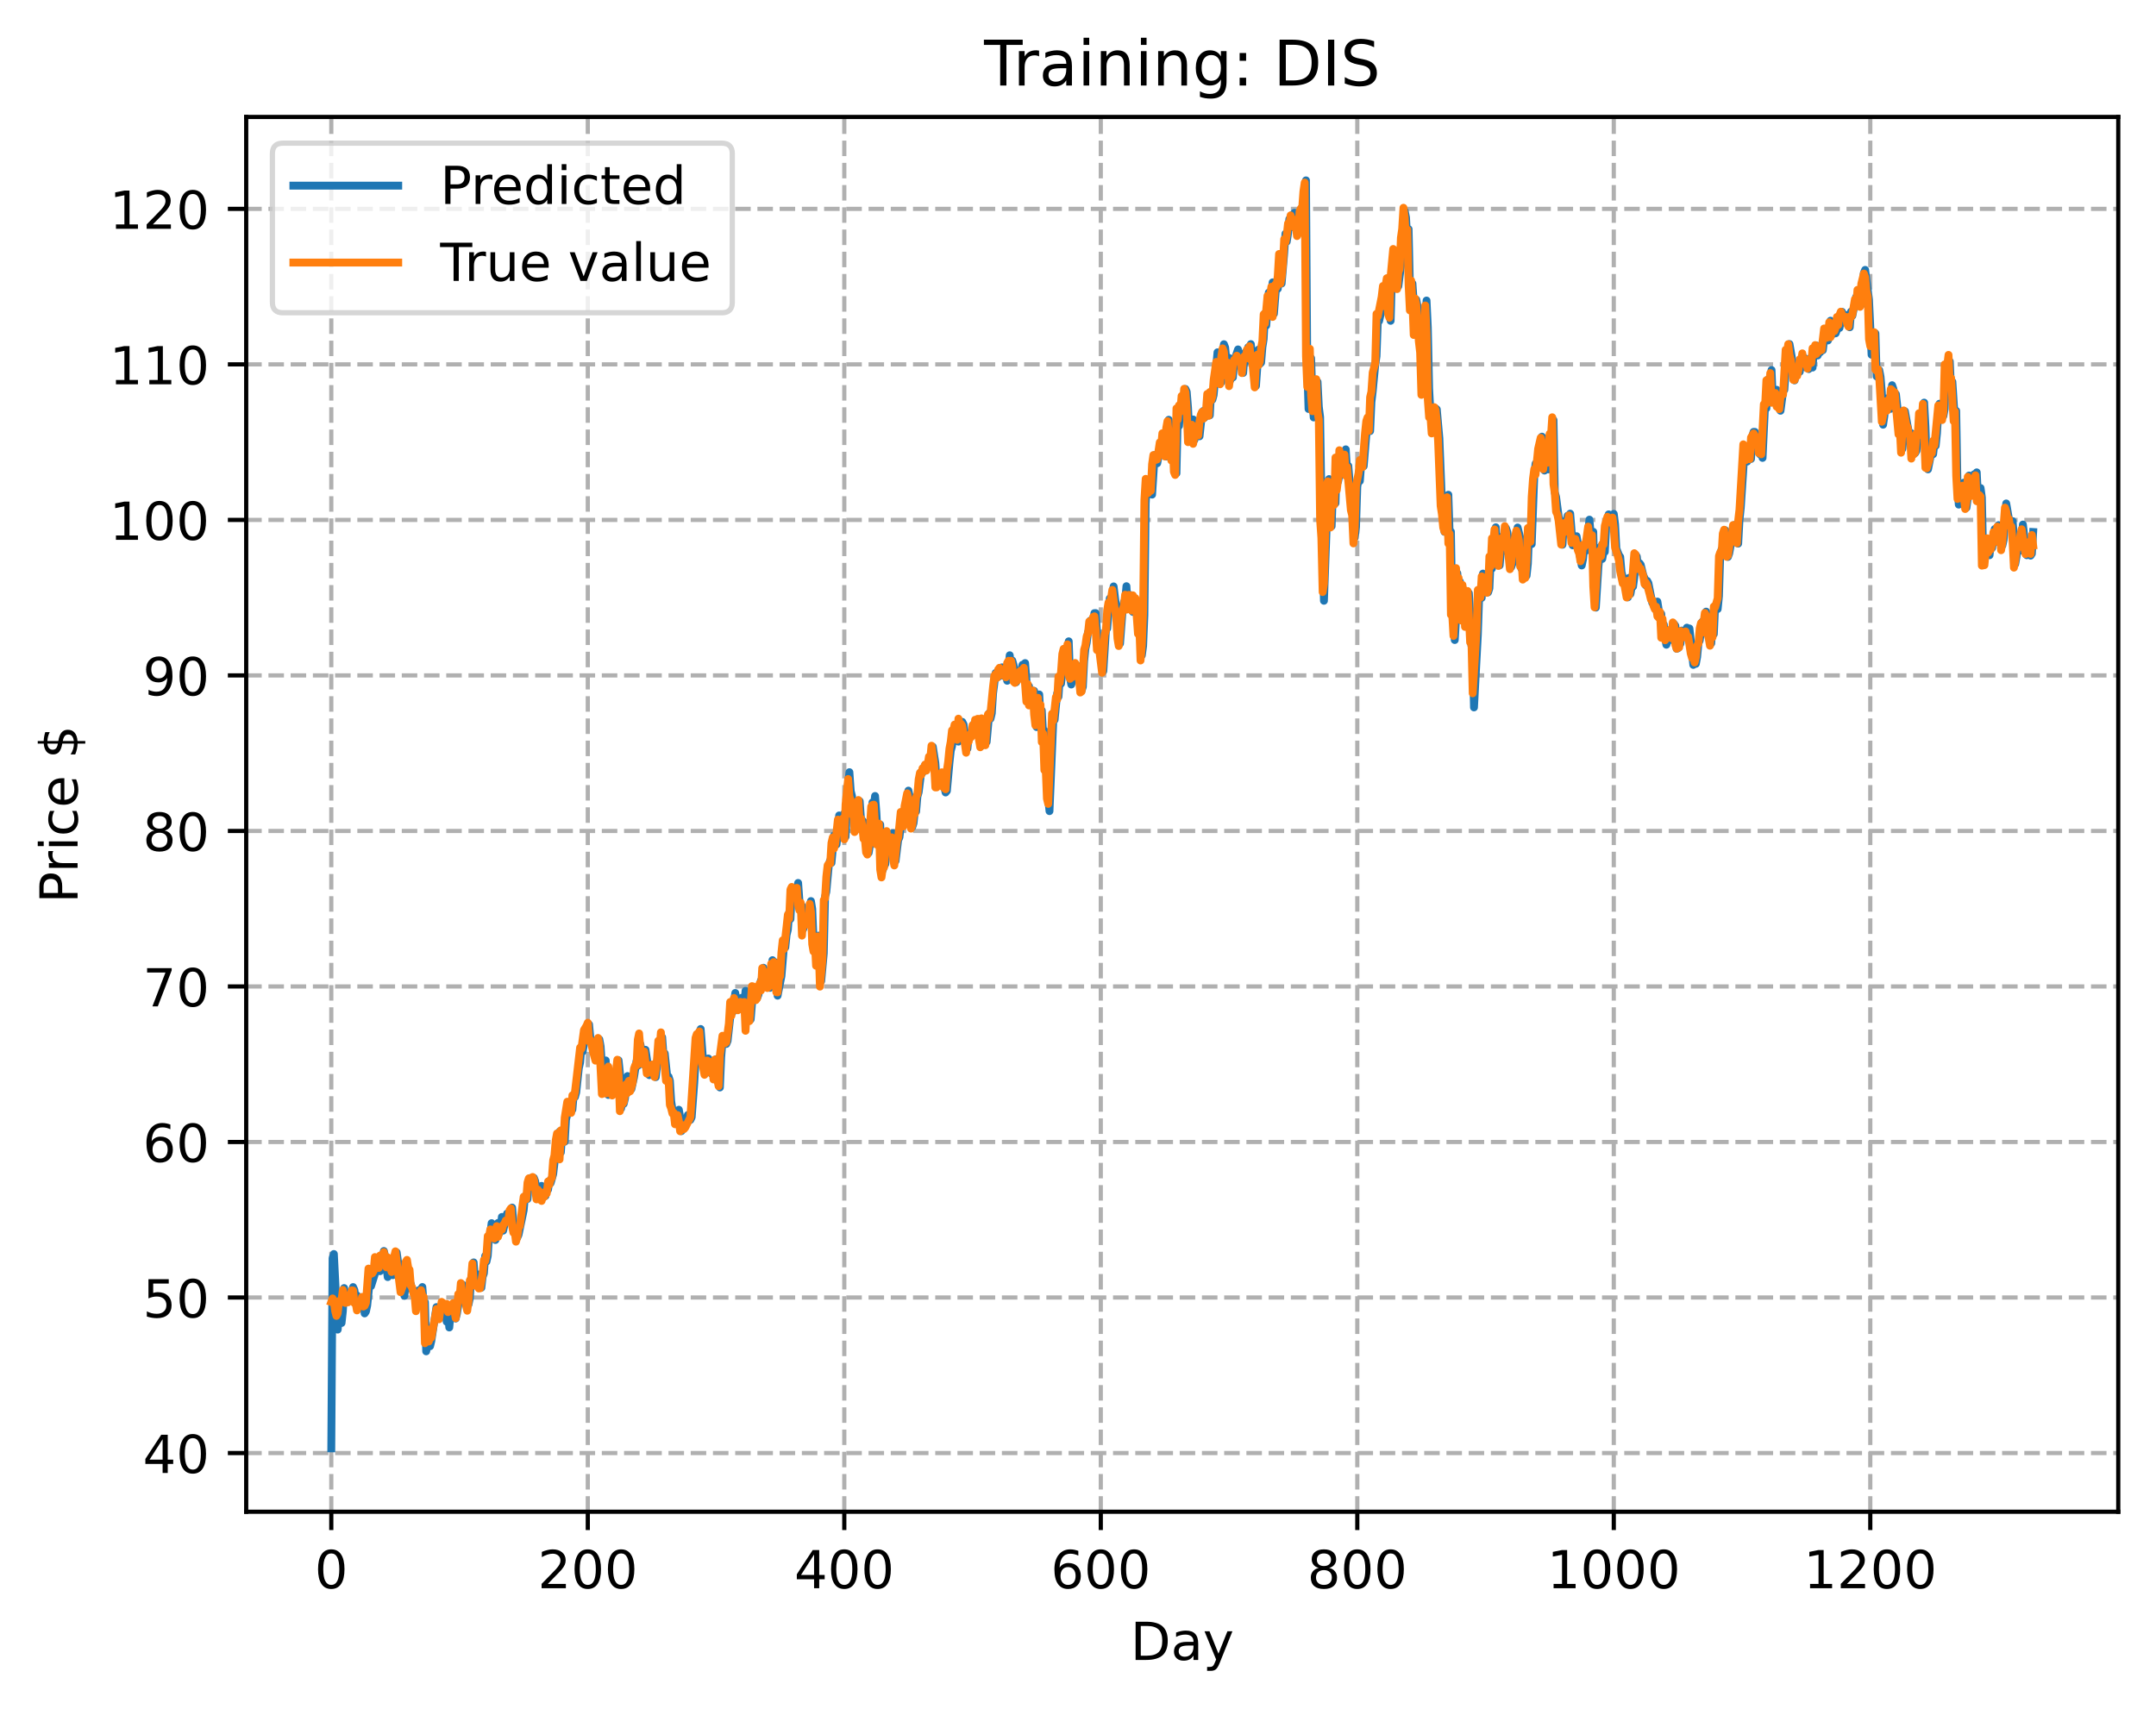 <?xml version="1.0" encoding="utf-8" standalone="no"?>
<!DOCTYPE svg PUBLIC "-//W3C//DTD SVG 1.1//EN"
  "http://www.w3.org/Graphics/SVG/1.1/DTD/svg11.dtd">
<!-- Created with matplotlib (https://matplotlib.org/) -->
<svg height="325.986pt" version="1.1" viewBox="0 0 411.286 325.986" width="411.286pt" xmlns="http://www.w3.org/2000/svg" xmlns:xlink="http://www.w3.org/1999/xlink">
 <defs>
  <style type="text/css">
*{stroke-linecap:butt;stroke-linejoin:round;}
  </style>
 </defs>
 <g id="figure_1">
  <g id="patch_1">
   <path d="M 0 325.986 
L 411.286 325.986 
L 411.286 0 
L 0 0 
z
" style="fill:#ffffff;"/>
  </g>
  <g id="axes_1">
   <g id="patch_2">
    <path d="M 46.966 288.43 
L 404.086 288.43 
L 404.086 22.318 
L 46.966 22.318 
z
" style="fill:#ffffff;"/>
   </g>
   <g id="matplotlib.axis_1">
    <g id="xtick_1">
     <g id="line2d_1">
      <path clip-path="url(#p54f9cc5bdc)" d="M 63.198 288.43 
L 63.198 22.318 
" style="fill:none;stroke:#b0b0b0;stroke-dasharray:2.96,1.28;stroke-dashoffset:0;stroke-width:0.8;"/>
     </g>
     <g id="line2d_2">
      <defs>
       <path d="M 0 0 
L 0 3.5 
" id="m081822b272" style="stroke:#000000;stroke-width:0.8;"/>
      </defs>
      <g>
       <use style="stroke:#000000;stroke-width:0.8;" x="63.198" xlink:href="#m081822b272" y="288.43"/>
      </g>
     </g>
     <g id="text_1">
      <!-- 0 -->
      <defs>
       <path d="M 31.781 66.406 
Q 24.172 66.406 20.328 58.906 
Q 16.5 51.422 16.5 36.375 
Q 16.5 21.391 20.328 13.891 
Q 24.172 6.391 31.781 6.391 
Q 39.453 6.391 43.281 13.891 
Q 47.125 21.391 47.125 36.375 
Q 47.125 51.422 43.281 58.906 
Q 39.453 66.406 31.781 66.406 
z
M 31.781 74.219 
Q 44.047 74.219 50.516 64.516 
Q 56.984 54.828 56.984 36.375 
Q 56.984 17.969 50.516 8.266 
Q 44.047 -1.422 31.781 -1.422 
Q 19.531 -1.422 13.062 8.266 
Q 6.594 17.969 6.594 36.375 
Q 6.594 54.828 13.062 64.516 
Q 19.531 74.219 31.781 74.219 
z
" id="DejaVuSans-48"/>
      </defs>
      <g transform="translate(60.017 303.029)scale(0.1 -0.1)">
       <use xlink:href="#DejaVuSans-48"/>
      </g>
     </g>
    </g>
    <g id="xtick_2">
     <g id="line2d_3">
      <path clip-path="url(#p54f9cc5bdc)" d="M 112.129 288.43 
L 112.129 22.318 
" style="fill:none;stroke:#b0b0b0;stroke-dasharray:2.96,1.28;stroke-dashoffset:0;stroke-width:0.8;"/>
     </g>
     <g id="line2d_4">
      <g>
       <use style="stroke:#000000;stroke-width:0.8;" x="112.129" xlink:href="#m081822b272" y="288.43"/>
      </g>
     </g>
     <g id="text_2">
      <!-- 200 -->
      <defs>
       <path d="M 19.188 8.297 
L 53.609 8.297 
L 53.609 0 
L 7.328 0 
L 7.328 8.297 
Q 12.938 14.109 22.625 23.891 
Q 32.328 33.688 34.812 36.531 
Q 39.547 41.844 41.422 45.531 
Q 43.312 49.219 43.312 52.781 
Q 43.312 58.594 39.234 62.25 
Q 35.156 65.922 28.609 65.922 
Q 23.969 65.922 18.812 64.312 
Q 13.672 62.703 7.812 59.422 
L 7.812 69.391 
Q 13.766 71.781 18.938 73 
Q 24.125 74.219 28.422 74.219 
Q 39.75 74.219 46.484 68.547 
Q 53.219 62.891 53.219 53.422 
Q 53.219 48.922 51.531 44.891 
Q 49.859 40.875 45.406 35.406 
Q 44.188 33.984 37.641 27.219 
Q 31.109 20.453 19.188 8.297 
z
" id="DejaVuSans-50"/>
      </defs>
      <g transform="translate(102.585 303.029)scale(0.1 -0.1)">
       <use xlink:href="#DejaVuSans-50"/>
       <use x="63.623" xlink:href="#DejaVuSans-48"/>
       <use x="127.246" xlink:href="#DejaVuSans-48"/>
      </g>
     </g>
    </g>
    <g id="xtick_3">
     <g id="line2d_5">
      <path clip-path="url(#p54f9cc5bdc)" d="M 161.06 288.43 
L 161.06 22.318 
" style="fill:none;stroke:#b0b0b0;stroke-dasharray:2.96,1.28;stroke-dashoffset:0;stroke-width:0.8;"/>
     </g>
     <g id="line2d_6">
      <g>
       <use style="stroke:#000000;stroke-width:0.8;" x="161.06" xlink:href="#m081822b272" y="288.43"/>
      </g>
     </g>
     <g id="text_3">
      <!-- 400 -->
      <defs>
       <path d="M 37.797 64.312 
L 12.891 25.391 
L 37.797 25.391 
z
M 35.203 72.906 
L 47.609 72.906 
L 47.609 25.391 
L 58.016 25.391 
L 58.016 17.188 
L 47.609 17.188 
L 47.609 0 
L 37.797 0 
L 37.797 17.188 
L 4.891 17.188 
L 4.891 26.703 
z
" id="DejaVuSans-52"/>
      </defs>
      <g transform="translate(151.516 303.029)scale(0.1 -0.1)">
       <use xlink:href="#DejaVuSans-52"/>
       <use x="63.623" xlink:href="#DejaVuSans-48"/>
       <use x="127.246" xlink:href="#DejaVuSans-48"/>
      </g>
     </g>
    </g>
    <g id="xtick_4">
     <g id="line2d_7">
      <path clip-path="url(#p54f9cc5bdc)" d="M 209.99 288.43 
L 209.99 22.318 
" style="fill:none;stroke:#b0b0b0;stroke-dasharray:2.96,1.28;stroke-dashoffset:0;stroke-width:0.8;"/>
     </g>
     <g id="line2d_8">
      <g>
       <use style="stroke:#000000;stroke-width:0.8;" x="209.99" xlink:href="#m081822b272" y="288.43"/>
      </g>
     </g>
     <g id="text_4">
      <!-- 600 -->
      <defs>
       <path d="M 33.016 40.375 
Q 26.375 40.375 22.484 35.828 
Q 18.609 31.297 18.609 23.391 
Q 18.609 15.531 22.484 10.953 
Q 26.375 6.391 33.016 6.391 
Q 39.656 6.391 43.531 10.953 
Q 47.406 15.531 47.406 23.391 
Q 47.406 31.297 43.531 35.828 
Q 39.656 40.375 33.016 40.375 
z
M 52.594 71.297 
L 52.594 62.312 
Q 48.875 64.062 45.094 64.984 
Q 41.312 65.922 37.594 65.922 
Q 27.828 65.922 22.672 59.328 
Q 17.531 52.734 16.797 39.406 
Q 19.672 43.656 24.016 45.922 
Q 28.375 48.188 33.594 48.188 
Q 44.578 48.188 50.953 41.516 
Q 57.328 34.859 57.328 23.391 
Q 57.328 12.156 50.688 5.359 
Q 44.047 -1.422 33.016 -1.422 
Q 20.359 -1.422 13.672 8.266 
Q 6.984 17.969 6.984 36.375 
Q 6.984 53.656 15.188 63.938 
Q 23.391 74.219 37.203 74.219 
Q 40.922 74.219 44.703 73.484 
Q 48.484 72.75 52.594 71.297 
z
" id="DejaVuSans-54"/>
      </defs>
      <g transform="translate(200.446 303.029)scale(0.1 -0.1)">
       <use xlink:href="#DejaVuSans-54"/>
       <use x="63.623" xlink:href="#DejaVuSans-48"/>
       <use x="127.246" xlink:href="#DejaVuSans-48"/>
      </g>
     </g>
    </g>
    <g id="xtick_5">
     <g id="line2d_9">
      <path clip-path="url(#p54f9cc5bdc)" d="M 258.921 288.43 
L 258.921 22.318 
" style="fill:none;stroke:#b0b0b0;stroke-dasharray:2.96,1.28;stroke-dashoffset:0;stroke-width:0.8;"/>
     </g>
     <g id="line2d_10">
      <g>
       <use style="stroke:#000000;stroke-width:0.8;" x="258.921" xlink:href="#m081822b272" y="288.43"/>
      </g>
     </g>
     <g id="text_5">
      <!-- 800 -->
      <defs>
       <path d="M 31.781 34.625 
Q 24.75 34.625 20.719 30.859 
Q 16.703 27.094 16.703 20.516 
Q 16.703 13.922 20.719 10.156 
Q 24.75 6.391 31.781 6.391 
Q 38.812 6.391 42.859 10.172 
Q 46.922 13.969 46.922 20.516 
Q 46.922 27.094 42.891 30.859 
Q 38.875 34.625 31.781 34.625 
z
M 21.922 38.812 
Q 15.578 40.375 12.031 44.719 
Q 8.5 49.078 8.5 55.328 
Q 8.5 64.062 14.719 69.141 
Q 20.953 74.219 31.781 74.219 
Q 42.672 74.219 48.875 69.141 
Q 55.078 64.062 55.078 55.328 
Q 55.078 49.078 51.531 44.719 
Q 48 40.375 41.703 38.812 
Q 48.828 37.156 52.797 32.312 
Q 56.781 27.484 56.781 20.516 
Q 56.781 9.906 50.312 4.234 
Q 43.844 -1.422 31.781 -1.422 
Q 19.734 -1.422 13.25 4.234 
Q 6.781 9.906 6.781 20.516 
Q 6.781 27.484 10.781 32.312 
Q 14.797 37.156 21.922 38.812 
z
M 18.312 54.391 
Q 18.312 48.734 21.844 45.562 
Q 25.391 42.391 31.781 42.391 
Q 38.141 42.391 41.719 45.562 
Q 45.312 48.734 45.312 54.391 
Q 45.312 60.062 41.719 63.234 
Q 38.141 66.406 31.781 66.406 
Q 25.391 66.406 21.844 63.234 
Q 18.312 60.062 18.312 54.391 
z
" id="DejaVuSans-56"/>
      </defs>
      <g transform="translate(249.377 303.029)scale(0.1 -0.1)">
       <use xlink:href="#DejaVuSans-56"/>
       <use x="63.623" xlink:href="#DejaVuSans-48"/>
       <use x="127.246" xlink:href="#DejaVuSans-48"/>
      </g>
     </g>
    </g>
    <g id="xtick_6">
     <g id="line2d_11">
      <path clip-path="url(#p54f9cc5bdc)" d="M 307.851 288.43 
L 307.851 22.318 
" style="fill:none;stroke:#b0b0b0;stroke-dasharray:2.96,1.28;stroke-dashoffset:0;stroke-width:0.8;"/>
     </g>
     <g id="line2d_12">
      <g>
       <use style="stroke:#000000;stroke-width:0.8;" x="307.851" xlink:href="#m081822b272" y="288.43"/>
      </g>
     </g>
     <g id="text_6">
      <!-- 1000 -->
      <defs>
       <path d="M 12.406 8.297 
L 28.516 8.297 
L 28.516 63.922 
L 10.984 60.406 
L 10.984 69.391 
L 28.422 72.906 
L 38.281 72.906 
L 38.281 8.297 
L 54.391 8.297 
L 54.391 0 
L 12.406 0 
z
" id="DejaVuSans-49"/>
      </defs>
      <g transform="translate(295.126 303.029)scale(0.1 -0.1)">
       <use xlink:href="#DejaVuSans-49"/>
       <use x="63.623" xlink:href="#DejaVuSans-48"/>
       <use x="127.246" xlink:href="#DejaVuSans-48"/>
       <use x="190.869" xlink:href="#DejaVuSans-48"/>
      </g>
     </g>
    </g>
    <g id="xtick_7">
     <g id="line2d_13">
      <path clip-path="url(#p54f9cc5bdc)" d="M 356.782 288.43 
L 356.782 22.318 
" style="fill:none;stroke:#b0b0b0;stroke-dasharray:2.96,1.28;stroke-dashoffset:0;stroke-width:0.8;"/>
     </g>
     <g id="line2d_14">
      <g>
       <use style="stroke:#000000;stroke-width:0.8;" x="356.782" xlink:href="#m081822b272" y="288.43"/>
      </g>
     </g>
     <g id="text_7">
      <!-- 1200 -->
      <g transform="translate(344.057 303.029)scale(0.1 -0.1)">
       <use xlink:href="#DejaVuSans-49"/>
       <use x="63.623" xlink:href="#DejaVuSans-50"/>
       <use x="127.246" xlink:href="#DejaVuSans-48"/>
       <use x="190.869" xlink:href="#DejaVuSans-48"/>
      </g>
     </g>
    </g>
    <g id="text_8">
     <!-- Day -->
     <defs>
      <path d="M 19.672 64.797 
L 19.672 8.109 
L 31.594 8.109 
Q 46.688 8.109 53.688 14.938 
Q 60.688 21.781 60.688 36.531 
Q 60.688 51.172 53.688 57.984 
Q 46.688 64.797 31.594 64.797 
z
M 9.812 72.906 
L 30.078 72.906 
Q 51.266 72.906 61.172 64.094 
Q 71.094 55.281 71.094 36.531 
Q 71.094 17.672 61.125 8.828 
Q 51.172 0 30.078 0 
L 9.812 0 
z
" id="DejaVuSans-68"/>
      <path d="M 34.281 27.484 
Q 23.391 27.484 19.188 25 
Q 14.984 22.516 14.984 16.5 
Q 14.984 11.719 18.141 8.906 
Q 21.297 6.109 26.703 6.109 
Q 34.188 6.109 38.703 11.406 
Q 43.219 16.703 43.219 25.484 
L 43.219 27.484 
z
M 52.203 31.203 
L 52.203 0 
L 43.219 0 
L 43.219 8.297 
Q 40.141 3.328 35.547 0.953 
Q 30.953 -1.422 24.312 -1.422 
Q 15.922 -1.422 10.953 3.297 
Q 6 8.016 6 15.922 
Q 6 25.141 12.172 29.828 
Q 18.359 34.516 30.609 34.516 
L 43.219 34.516 
L 43.219 35.406 
Q 43.219 41.609 39.141 45 
Q 35.062 48.391 27.688 48.391 
Q 23 48.391 18.547 47.266 
Q 14.109 46.141 10.016 43.891 
L 10.016 52.203 
Q 14.938 54.109 19.578 55.047 
Q 24.219 56 28.609 56 
Q 40.484 56 46.344 49.844 
Q 52.203 43.703 52.203 31.203 
z
" id="DejaVuSans-97"/>
      <path d="M 32.172 -5.078 
Q 28.375 -14.844 24.75 -17.812 
Q 21.141 -20.797 15.094 -20.797 
L 7.906 -20.797 
L 7.906 -13.281 
L 13.188 -13.281 
Q 16.891 -13.281 18.938 -11.516 
Q 21 -9.766 23.484 -3.219 
L 25.094 0.875 
L 2.984 54.688 
L 12.5 54.688 
L 29.594 11.922 
L 46.688 54.688 
L 56.203 54.688 
z
" id="DejaVuSans-121"/>
     </defs>
     <g transform="translate(215.652 316.707)scale(0.1 -0.1)">
      <use xlink:href="#DejaVuSans-68"/>
      <use x="77.002" xlink:href="#DejaVuSans-97"/>
      <use x="138.281" xlink:href="#DejaVuSans-121"/>
     </g>
    </g>
   </g>
   <g id="matplotlib.axis_2">
    <g id="ytick_1">
     <g id="line2d_15">
      <path clip-path="url(#p54f9cc5bdc)" d="M 46.966 277.23 
L 404.086 277.23 
" style="fill:none;stroke:#b0b0b0;stroke-dasharray:2.96,1.28;stroke-dashoffset:0;stroke-width:0.8;"/>
     </g>
     <g id="line2d_16">
      <defs>
       <path d="M 0 0 
L -3.5 0 
" id="md3eef16e13" style="stroke:#000000;stroke-width:0.8;"/>
      </defs>
      <g>
       <use style="stroke:#000000;stroke-width:0.8;" x="46.966" xlink:href="#md3eef16e13" y="277.23"/>
      </g>
     </g>
     <g id="text_9">
      <!-- 40 -->
      <g transform="translate(27.241 281.029)scale(0.1 -0.1)">
       <use xlink:href="#DejaVuSans-52"/>
       <use x="63.623" xlink:href="#DejaVuSans-48"/>
      </g>
     </g>
    </g>
    <g id="ytick_2">
     <g id="line2d_17">
      <path clip-path="url(#p54f9cc5bdc)" d="M 46.966 247.558 
L 404.086 247.558 
" style="fill:none;stroke:#b0b0b0;stroke-dasharray:2.96,1.28;stroke-dashoffset:0;stroke-width:0.8;"/>
     </g>
     <g id="line2d_18">
      <g>
       <use style="stroke:#000000;stroke-width:0.8;" x="46.966" xlink:href="#md3eef16e13" y="247.558"/>
      </g>
     </g>
     <g id="text_10">
      <!-- 50 -->
      <defs>
       <path d="M 10.797 72.906 
L 49.516 72.906 
L 49.516 64.594 
L 19.828 64.594 
L 19.828 46.734 
Q 21.969 47.469 24.109 47.828 
Q 26.266 48.188 28.422 48.188 
Q 40.625 48.188 47.75 41.5 
Q 54.891 34.812 54.891 23.391 
Q 54.891 11.625 47.562 5.094 
Q 40.234 -1.422 26.906 -1.422 
Q 22.312 -1.422 17.547 -0.641 
Q 12.797 0.141 7.719 1.703 
L 7.719 11.625 
Q 12.109 9.234 16.797 8.062 
Q 21.484 6.891 26.703 6.891 
Q 35.156 6.891 40.078 11.328 
Q 45.016 15.766 45.016 23.391 
Q 45.016 31 40.078 35.438 
Q 35.156 39.891 26.703 39.891 
Q 22.75 39.891 18.812 39.016 
Q 14.891 38.141 10.797 36.281 
z
" id="DejaVuSans-53"/>
      </defs>
      <g transform="translate(27.241 251.357)scale(0.1 -0.1)">
       <use xlink:href="#DejaVuSans-53"/>
       <use x="63.623" xlink:href="#DejaVuSans-48"/>
      </g>
     </g>
    </g>
    <g id="ytick_3">
     <g id="line2d_19">
      <path clip-path="url(#p54f9cc5bdc)" d="M 46.966 217.885 
L 404.086 217.885 
" style="fill:none;stroke:#b0b0b0;stroke-dasharray:2.96,1.28;stroke-dashoffset:0;stroke-width:0.8;"/>
     </g>
     <g id="line2d_20">
      <g>
       <use style="stroke:#000000;stroke-width:0.8;" x="46.966" xlink:href="#md3eef16e13" y="217.885"/>
      </g>
     </g>
     <g id="text_11">
      <!-- 60 -->
      <g transform="translate(27.241 221.684)scale(0.1 -0.1)">
       <use xlink:href="#DejaVuSans-54"/>
       <use x="63.623" xlink:href="#DejaVuSans-48"/>
      </g>
     </g>
    </g>
    <g id="ytick_4">
     <g id="line2d_21">
      <path clip-path="url(#p54f9cc5bdc)" d="M 46.966 188.213 
L 404.086 188.213 
" style="fill:none;stroke:#b0b0b0;stroke-dasharray:2.96,1.28;stroke-dashoffset:0;stroke-width:0.8;"/>
     </g>
     <g id="line2d_22">
      <g>
       <use style="stroke:#000000;stroke-width:0.8;" x="46.966" xlink:href="#md3eef16e13" y="188.213"/>
      </g>
     </g>
     <g id="text_12">
      <!-- 70 -->
      <defs>
       <path d="M 8.203 72.906 
L 55.078 72.906 
L 55.078 68.703 
L 28.609 0 
L 18.312 0 
L 43.219 64.594 
L 8.203 64.594 
z
" id="DejaVuSans-55"/>
      </defs>
      <g transform="translate(27.241 192.012)scale(0.1 -0.1)">
       <use xlink:href="#DejaVuSans-55"/>
       <use x="63.623" xlink:href="#DejaVuSans-48"/>
      </g>
     </g>
    </g>
    <g id="ytick_5">
     <g id="line2d_23">
      <path clip-path="url(#p54f9cc5bdc)" d="M 46.966 158.54 
L 404.086 158.54 
" style="fill:none;stroke:#b0b0b0;stroke-dasharray:2.96,1.28;stroke-dashoffset:0;stroke-width:0.8;"/>
     </g>
     <g id="line2d_24">
      <g>
       <use style="stroke:#000000;stroke-width:0.8;" x="46.966" xlink:href="#md3eef16e13" y="158.54"/>
      </g>
     </g>
     <g id="text_13">
      <!-- 80 -->
      <g transform="translate(27.241 162.339)scale(0.1 -0.1)">
       <use xlink:href="#DejaVuSans-56"/>
       <use x="63.623" xlink:href="#DejaVuSans-48"/>
      </g>
     </g>
    </g>
    <g id="ytick_6">
     <g id="line2d_25">
      <path clip-path="url(#p54f9cc5bdc)" d="M 46.966 128.867 
L 404.086 128.867 
" style="fill:none;stroke:#b0b0b0;stroke-dasharray:2.96,1.28;stroke-dashoffset:0;stroke-width:0.8;"/>
     </g>
     <g id="line2d_26">
      <g>
       <use style="stroke:#000000;stroke-width:0.8;" x="46.966" xlink:href="#md3eef16e13" y="128.867"/>
      </g>
     </g>
     <g id="text_14">
      <!-- 90 -->
      <defs>
       <path d="M 10.984 1.516 
L 10.984 10.5 
Q 14.703 8.734 18.5 7.812 
Q 22.312 6.891 25.984 6.891 
Q 35.75 6.891 40.891 13.453 
Q 46.047 20.016 46.781 33.406 
Q 43.953 29.203 39.594 26.953 
Q 35.25 24.703 29.984 24.703 
Q 19.047 24.703 12.672 31.312 
Q 6.297 37.938 6.297 49.422 
Q 6.297 60.641 12.938 67.422 
Q 19.578 74.219 30.609 74.219 
Q 43.266 74.219 49.922 64.516 
Q 56.594 54.828 56.594 36.375 
Q 56.594 19.141 48.406 8.859 
Q 40.234 -1.422 26.422 -1.422 
Q 22.703 -1.422 18.891 -0.688 
Q 15.094 0.047 10.984 1.516 
z
M 30.609 32.422 
Q 37.25 32.422 41.125 36.953 
Q 45.016 41.5 45.016 49.422 
Q 45.016 57.281 41.125 61.844 
Q 37.25 66.406 30.609 66.406 
Q 23.969 66.406 20.094 61.844 
Q 16.219 57.281 16.219 49.422 
Q 16.219 41.5 20.094 36.953 
Q 23.969 32.422 30.609 32.422 
z
" id="DejaVuSans-57"/>
      </defs>
      <g transform="translate(27.241 132.667)scale(0.1 -0.1)">
       <use xlink:href="#DejaVuSans-57"/>
       <use x="63.623" xlink:href="#DejaVuSans-48"/>
      </g>
     </g>
    </g>
    <g id="ytick_7">
     <g id="line2d_27">
      <path clip-path="url(#p54f9cc5bdc)" d="M 46.966 99.195 
L 404.086 99.195 
" style="fill:none;stroke:#b0b0b0;stroke-dasharray:2.96,1.28;stroke-dashoffset:0;stroke-width:0.8;"/>
     </g>
     <g id="line2d_28">
      <g>
       <use style="stroke:#000000;stroke-width:0.8;" x="46.966" xlink:href="#md3eef16e13" y="99.195"/>
      </g>
     </g>
     <g id="text_15">
      <!-- 100 -->
      <g transform="translate(20.878 102.994)scale(0.1 -0.1)">
       <use xlink:href="#DejaVuSans-49"/>
       <use x="63.623" xlink:href="#DejaVuSans-48"/>
       <use x="127.246" xlink:href="#DejaVuSans-48"/>
      </g>
     </g>
    </g>
    <g id="ytick_8">
     <g id="line2d_29">
      <path clip-path="url(#p54f9cc5bdc)" d="M 46.966 69.522 
L 404.086 69.522 
" style="fill:none;stroke:#b0b0b0;stroke-dasharray:2.96,1.28;stroke-dashoffset:0;stroke-width:0.8;"/>
     </g>
     <g id="line2d_30">
      <g>
       <use style="stroke:#000000;stroke-width:0.8;" x="46.966" xlink:href="#md3eef16e13" y="69.522"/>
      </g>
     </g>
     <g id="text_16">
      <!-- 110 -->
      <g transform="translate(20.878 73.322)scale(0.1 -0.1)">
       <use xlink:href="#DejaVuSans-49"/>
       <use x="63.623" xlink:href="#DejaVuSans-49"/>
       <use x="127.246" xlink:href="#DejaVuSans-48"/>
      </g>
     </g>
    </g>
    <g id="ytick_9">
     <g id="line2d_31">
      <path clip-path="url(#p54f9cc5bdc)" d="M 46.966 39.85 
L 404.086 39.85 
" style="fill:none;stroke:#b0b0b0;stroke-dasharray:2.96,1.28;stroke-dashoffset:0;stroke-width:0.8;"/>
     </g>
     <g id="line2d_32">
      <g>
       <use style="stroke:#000000;stroke-width:0.8;" x="46.966" xlink:href="#md3eef16e13" y="39.85"/>
      </g>
     </g>
     <g id="text_17">
      <!-- 120 -->
      <g transform="translate(20.878 43.649)scale(0.1 -0.1)">
       <use xlink:href="#DejaVuSans-49"/>
       <use x="63.623" xlink:href="#DejaVuSans-50"/>
       <use x="127.246" xlink:href="#DejaVuSans-48"/>
      </g>
     </g>
    </g>
    <g id="text_18">
     <!-- Price $ -->
     <defs>
      <path d="M 19.672 64.797 
L 19.672 37.406 
L 32.078 37.406 
Q 38.969 37.406 42.719 40.969 
Q 46.484 44.531 46.484 51.125 
Q 46.484 57.672 42.719 61.234 
Q 38.969 64.797 32.078 64.797 
z
M 9.812 72.906 
L 32.078 72.906 
Q 44.344 72.906 50.609 67.359 
Q 56.891 61.812 56.891 51.125 
Q 56.891 40.328 50.609 34.812 
Q 44.344 29.297 32.078 29.297 
L 19.672 29.297 
L 19.672 0 
L 9.812 0 
z
" id="DejaVuSans-80"/>
      <path d="M 41.109 46.297 
Q 39.594 47.172 37.812 47.578 
Q 36.031 48 33.891 48 
Q 26.266 48 22.188 43.047 
Q 18.109 38.094 18.109 28.812 
L 18.109 0 
L 9.078 0 
L 9.078 54.688 
L 18.109 54.688 
L 18.109 46.188 
Q 20.953 51.172 25.484 53.578 
Q 30.031 56 36.531 56 
Q 37.453 56 38.578 55.875 
Q 39.703 55.766 41.062 55.516 
z
" id="DejaVuSans-114"/>
      <path d="M 9.422 54.688 
L 18.406 54.688 
L 18.406 0 
L 9.422 0 
z
M 9.422 75.984 
L 18.406 75.984 
L 18.406 64.594 
L 9.422 64.594 
z
" id="DejaVuSans-105"/>
      <path d="M 48.781 52.594 
L 48.781 44.188 
Q 44.969 46.297 41.141 47.344 
Q 37.312 48.391 33.406 48.391 
Q 24.656 48.391 19.812 42.844 
Q 14.984 37.312 14.984 27.297 
Q 14.984 17.281 19.812 11.734 
Q 24.656 6.203 33.406 6.203 
Q 37.312 6.203 41.141 7.25 
Q 44.969 8.297 48.781 10.406 
L 48.781 2.094 
Q 45.016 0.344 40.984 -0.531 
Q 36.969 -1.422 32.422 -1.422 
Q 20.062 -1.422 12.781 6.344 
Q 5.516 14.109 5.516 27.297 
Q 5.516 40.672 12.859 48.328 
Q 20.219 56 33.016 56 
Q 37.156 56 41.109 55.141 
Q 45.062 54.297 48.781 52.594 
z
" id="DejaVuSans-99"/>
      <path d="M 56.203 29.594 
L 56.203 25.203 
L 14.891 25.203 
Q 15.484 15.922 20.484 11.062 
Q 25.484 6.203 34.422 6.203 
Q 39.594 6.203 44.453 7.469 
Q 49.312 8.734 54.109 11.281 
L 54.109 2.781 
Q 49.266 0.734 44.188 -0.344 
Q 39.109 -1.422 33.891 -1.422 
Q 20.797 -1.422 13.156 6.188 
Q 5.516 13.812 5.516 26.812 
Q 5.516 40.234 12.766 48.109 
Q 20.016 56 32.328 56 
Q 43.359 56 49.781 48.891 
Q 56.203 41.797 56.203 29.594 
z
M 47.219 32.234 
Q 47.125 39.594 43.094 43.984 
Q 39.062 48.391 32.422 48.391 
Q 24.906 48.391 20.391 44.141 
Q 15.875 39.891 15.188 32.172 
z
" id="DejaVuSans-101"/>
      <path id="DejaVuSans-32"/>
      <path d="M 33.797 -14.703 
L 28.906 -14.703 
L 28.859 0 
Q 23.734 0.094 18.609 1.188 
Q 13.484 2.297 8.297 4.5 
L 8.297 13.281 
Q 13.281 10.156 18.375 8.562 
Q 23.484 6.984 28.906 6.938 
L 28.906 29.203 
Q 18.109 30.953 13.203 35.156 
Q 8.297 39.359 8.297 46.688 
Q 8.297 54.641 13.625 59.219 
Q 18.953 63.812 28.906 64.5 
L 28.906 75.984 
L 33.797 75.984 
L 33.797 64.656 
Q 38.328 64.453 42.578 63.688 
Q 46.828 62.938 50.875 61.625 
L 50.875 53.078 
Q 46.828 55.125 42.547 56.25 
Q 38.281 57.375 33.797 57.562 
L 33.797 36.719 
Q 44.875 35.016 50.094 30.609 
Q 55.328 26.219 55.328 18.609 
Q 55.328 10.359 49.781 5.594 
Q 44.234 0.828 33.797 0.094 
z
M 28.906 37.594 
L 28.906 57.625 
Q 23.25 56.984 20.266 54.391 
Q 17.281 51.812 17.281 47.516 
Q 17.281 43.312 20.031 40.969 
Q 22.797 38.625 28.906 37.594 
z
M 33.797 28.219 
L 33.797 7.078 
Q 39.984 7.906 43.141 10.594 
Q 46.297 13.281 46.297 17.672 
Q 46.297 21.969 43.281 24.5 
Q 40.281 27.047 33.797 28.219 
z
" id="DejaVuSans-36"/>
     </defs>
     <g transform="translate(14.798 172.342)rotate(-90)scale(0.1 -0.1)">
      <use xlink:href="#DejaVuSans-80"/>
      <use x="58.553" xlink:href="#DejaVuSans-114"/>
      <use x="99.666" xlink:href="#DejaVuSans-105"/>
      <use x="127.449" xlink:href="#DejaVuSans-99"/>
      <use x="182.43" xlink:href="#DejaVuSans-101"/>
      <use x="243.953" xlink:href="#DejaVuSans-32"/>
      <use x="275.74" xlink:href="#DejaVuSans-36"/>
     </g>
    </g>
   </g>
   <g id="line2d_33">
    <path clip-path="url(#p54f9cc5bdc)" d="M 63.198 276.334 
L 63.443 240.076 
L 63.688 239.259 
L 64.422 253.679 
L 64.666 250.706 
L 64.911 250.66 
L 65.156 252.422 
L 65.4 250.192 
L 65.645 245.757 
L 65.89 247.14 
L 66.134 247.446 
L 66.379 247.131 
L 66.623 248.044 
L 67.357 245.565 
L 67.602 246.12 
L 67.847 247.825 
L 68.091 247.162 
L 68.336 248.72 
L 68.581 248.197 
L 68.825 248.062 
L 69.07 248.75 
L 69.315 247.95 
L 69.559 250.591 
L 69.804 250.242 
L 70.049 249.085 
L 70.538 244.307 
L 70.783 245.377 
L 71.517 243.03 
L 71.761 241.216 
L 72.006 242.129 
L 72.495 242.533 
L 72.74 240.135 
L 72.984 239.727 
L 73.229 238.682 
L 73.474 239.695 
L 73.963 243.659 
L 74.208 241.785 
L 74.452 242.57 
L 74.697 242.329 
L 74.942 243.298 
L 75.431 240.024 
L 75.676 238.963 
L 76.41 244.204 
L 76.654 246.021 
L 76.899 245.403 
L 77.144 247.236 
L 77.633 242.259 
L 77.878 242.122 
L 78.122 244.629 
L 78.367 244.98 
L 78.611 246.064 
L 78.856 246.122 
L 79.345 246.629 
L 79.59 248.219 
L 79.835 246.197 
L 80.079 246.776 
L 80.324 245.932 
L 80.569 245.556 
L 80.813 248.847 
L 81.058 248.439 
L 81.303 257.826 
L 81.792 255.362 
L 82.037 256.853 
L 82.281 255.837 
L 83.26 249.386 
L 83.505 249.56 
L 83.749 250.561 
L 83.994 250.933 
L 84.239 250.578 
L 84.483 249.308 
L 84.728 251.011 
L 84.972 250.516 
L 85.217 252.184 
L 85.462 250.138 
L 85.706 253.276 
L 85.951 250.562 
L 86.196 250.774 
L 86.44 248.959 
L 86.685 248.928 
L 86.93 251.57 
L 87.174 250.59 
L 87.664 247.457 
L 87.908 247.029 
L 88.153 245.044 
L 88.398 245.216 
L 89.132 248.892 
L 89.376 248.889 
L 89.621 247.727 
L 89.866 243.891 
L 90.11 243.518 
L 90.355 240.857 
L 90.599 244.474 
L 90.844 245.164 
L 91.089 243.835 
L 91.333 243.166 
L 91.823 245.694 
L 92.067 243.604 
L 92.312 242.931 
L 92.557 239.623 
L 92.801 240.703 
L 93.046 239.595 
L 93.291 235.789 
L 93.535 235.443 
L 93.78 233.37 
L 94.269 236.261 
L 94.514 236.582 
L 94.759 235.512 
L 95.003 233.329 
L 95.248 235.32 
L 95.493 234.599 
L 95.737 232.185 
L 95.982 234.799 
L 96.716 231.549 
L 97.205 232.465 
L 97.694 230.398 
L 97.939 233.315 
L 98.184 234.725 
L 98.428 234.744 
L 98.673 236.124 
L 98.918 235.606 
L 99.896 230.924 
L 100.141 228.223 
L 100.386 228.738 
L 100.63 228.768 
L 100.875 225.231 
L 101.12 224.777 
L 101.364 226.146 
L 101.854 224.742 
L 102.098 225.382 
L 102.343 227.486 
L 102.587 228.437 
L 102.832 226.38 
L 103.077 227.869 
L 103.321 226.258 
L 103.566 228.519 
L 103.811 227.719 
L 104.055 228.184 
L 104.3 226.583 
L 104.545 226.977 
L 104.789 225.316 
L 105.034 225.729 
L 105.523 224.018 
L 106.257 217.828 
L 106.502 216.334 
L 106.747 215.901 
L 106.991 219.862 
L 107.236 216.31 
L 107.481 215.999 
L 107.725 217.832 
L 107.97 213.62 
L 108.215 212.639 
L 108.459 210.395 
L 108.948 212.07 
L 109.193 211.696 
L 109.438 208.857 
L 109.682 209.298 
L 109.927 208.389 
L 110.416 203.819 
L 110.661 202.711 
L 110.906 199.791 
L 111.15 200.637 
L 111.884 196.275 
L 112.129 195.544 
L 112.374 195.471 
L 112.618 198.13 
L 113.352 200.443 
L 113.597 200.229 
L 113.842 201.511 
L 114.086 201.765 
L 114.331 198.304 
L 114.575 199.618 
L 115.065 207.202 
L 115.309 206.184 
L 115.554 202.326 
L 115.799 208.597 
L 116.043 208.912 
L 116.288 204.694 
L 116.533 207.473 
L 116.777 207.614 
L 117.022 208.61 
L 117.267 204.974 
L 117.511 206.449 
L 118.001 202.303 
L 118.245 204.569 
L 118.49 211.469 
L 118.735 208.886 
L 118.979 210.614 
L 119.224 209.558 
L 119.713 205.305 
L 119.958 207.836 
L 120.203 205.432 
L 120.447 207.788 
L 120.936 205.565 
L 121.426 202.458 
L 121.67 203.35 
L 121.915 200 
L 122.16 199.229 
L 122.404 200.497 
L 122.649 203.048 
L 122.894 201.246 
L 123.138 200.296 
L 123.872 205.134 
L 124.117 203.131 
L 124.362 204.499 
L 124.606 203.196 
L 125.096 205.514 
L 125.83 199.057 
L 126.074 200.147 
L 126.319 197.911 
L 126.563 201.359 
L 126.808 200.984 
L 127.297 205.583 
L 127.542 205.417 
L 127.787 206.185 
L 128.031 210.058 
L 128.276 211.724 
L 128.521 212.366 
L 128.765 212.379 
L 129.01 213.708 
L 129.499 211.734 
L 129.744 213.122 
L 129.989 215.815 
L 130.233 215.124 
L 130.478 213.551 
L 130.723 214.825 
L 131.212 212.736 
L 131.701 213.673 
L 131.946 213.165 
L 132.435 206.654 
L 132.924 198.158 
L 133.169 197.191 
L 133.414 196.973 
L 133.658 196.326 
L 134.148 202.724 
L 134.392 203.28 
L 134.637 204.454 
L 134.882 204.333 
L 135.126 201.954 
L 135.371 202.398 
L 135.616 204.768 
L 136.105 202.988 
L 136.35 205.195 
L 136.594 202.099 
L 137.328 207.484 
L 137.573 201.713 
L 137.818 198.716 
L 138.062 198.267 
L 138.307 199.003 
L 138.551 199.185 
L 138.796 198.622 
L 139.53 192.058 
L 139.775 193.112 
L 140.264 189.453 
L 140.509 190.94 
L 140.753 191.353 
L 140.998 192.528 
L 141.243 191.665 
L 141.487 190.379 
L 141.977 191.623 
L 142.221 189.045 
L 142.466 194.515 
L 142.711 193.013 
L 142.955 193.068 
L 143.2 194.493 
L 143.689 188.663 
L 144.178 189.176 
L 144.423 190.405 
L 144.668 189.819 
L 145.157 187.072 
L 145.402 188.033 
L 145.646 184.643 
L 146.136 186.409 
L 146.38 185.418 
L 146.625 187.592 
L 146.87 188.481 
L 147.359 183.192 
L 147.604 184.823 
L 147.848 183.585 
L 148.093 185.234 
L 148.338 189.969 
L 149.072 186.217 
L 149.561 180.404 
L 149.806 180.761 
L 150.05 178.367 
L 150.295 177.363 
L 150.539 174.098 
L 150.784 175.352 
L 151.029 170.212 
L 151.273 169.615 
L 151.518 169.541 
L 151.763 170.371 
L 152.007 170.567 
L 152.252 168.459 
L 152.497 171.835 
L 152.741 173.036 
L 152.986 172.821 
L 153.231 177.242 
L 153.72 174.942 
L 154.209 176.129 
L 154.454 175.238 
L 154.699 171.916 
L 154.943 173.418 
L 155.188 179.228 
L 155.433 180.882 
L 155.677 179.31 
L 155.922 183.483 
L 156.166 178.51 
L 156.411 180.32 
L 156.656 187.178 
L 157.145 181.885 
L 157.39 171.065 
L 157.634 170.166 
L 158.124 164.828 
L 158.368 164.174 
L 158.613 164.635 
L 159.102 159.4 
L 159.347 161.217 
L 159.592 161.108 
L 160.081 155.582 
L 160.326 157.741 
L 160.57 157.88 
L 161.06 155.214 
L 161.304 159.642 
L 161.794 149.508 
L 162.038 147.327 
L 162.283 150.933 
L 162.527 151.874 
L 162.772 154.457 
L 163.017 154.521 
L 163.261 156.79 
L 163.506 157.513 
L 163.751 154.4 
L 163.995 152.858 
L 164.24 156.284 
L 164.729 156.792 
L 164.974 159.292 
L 165.219 158.959 
L 165.708 162.719 
L 165.953 161.208 
L 166.442 153.09 
L 166.687 153.925 
L 166.931 151.868 
L 167.176 154.963 
L 167.421 159.602 
L 167.665 159.785 
L 167.91 157.313 
L 168.154 163.98 
L 168.399 165.993 
L 168.644 165.222 
L 168.888 164.86 
L 169.378 158.912 
L 169.622 160.678 
L 170.356 158.972 
L 170.601 162.699 
L 170.846 164.262 
L 171.335 160.278 
L 171.58 159.753 
L 172.069 155.528 
L 172.314 155.461 
L 172.558 156.519 
L 173.048 152.473 
L 173.292 150.844 
L 173.537 151.943 
L 174.026 157.792 
L 174.271 157.054 
L 174.515 154.801 
L 174.76 154.838 
L 175.005 151.983 
L 175.249 151.145 
L 175.739 147.242 
L 175.983 147.431 
L 176.228 146.417 
L 176.473 145.983 
L 176.717 145.883 
L 176.962 146.245 
L 177.207 145.988 
L 177.451 144.191 
L 177.696 144.693 
L 177.941 142.47 
L 178.43 145.576 
L 178.675 149.147 
L 178.919 149.838 
L 179.164 148.365 
L 179.409 149.463 
L 179.898 148.079 
L 180.142 150.12 
L 180.387 151.201 
L 180.632 150.898 
L 181.121 145.503 
L 181.366 143.236 
L 181.61 142.376 
L 181.855 139.776 
L 182.1 139.823 
L 182.344 138.779 
L 182.834 141.495 
L 183.078 137.561 
L 183.323 138.34 
L 183.568 137.73 
L 183.812 138.205 
L 184.302 141.52 
L 184.546 142.842 
L 184.791 140.494 
L 185.036 140.756 
L 185.28 139.685 
L 185.525 140.245 
L 185.77 138.112 
L 186.014 139.712 
L 186.259 137.604 
L 186.503 139.386 
L 186.748 137.248 
L 187.237 142.309 
L 187.482 137.456 
L 187.727 138.216 
L 187.971 139.448 
L 188.216 141.552 
L 188.705 136.057 
L 188.95 137.123 
L 189.195 136.083 
L 189.439 132.295 
L 189.929 128.399 
L 190.173 128.298 
L 190.418 129.164 
L 190.907 127.396 
L 191.152 127.321 
L 191.397 128.944 
L 191.641 127.905 
L 191.886 128.173 
L 192.13 129.885 
L 192.62 125.017 
L 192.864 127.374 
L 193.109 126.026 
L 193.354 126.905 
L 193.598 129.734 
L 193.843 130.177 
L 194.088 128.953 
L 194.332 128.959 
L 194.577 128.521 
L 195.066 126.826 
L 195.311 127.609 
L 195.556 126.51 
L 196.045 132.964 
L 196.29 130.921 
L 196.534 133.694 
L 196.779 132.763 
L 197.024 132.785 
L 197.268 131.806 
L 197.758 138.719 
L 198.002 133.863 
L 198.247 132.498 
L 198.491 136.809 
L 198.736 135.558 
L 198.981 140.122 
L 199.225 139.39 
L 199.47 144.817 
L 199.715 144.69 
L 199.959 152.268 
L 200.204 154.759 
L 200.938 137.067 
L 201.183 137.337 
L 201.672 132.261 
L 201.917 132.935 
L 202.161 129.242 
L 202.406 130.442 
L 202.651 128.293 
L 202.895 124.387 
L 203.14 123.789 
L 203.385 127.066 
L 203.629 125.589 
L 203.874 122.36 
L 204.118 129.323 
L 204.363 130.605 
L 204.608 129.625 
L 204.852 129.455 
L 205.097 127.751 
L 205.342 126.89 
L 205.586 128.207 
L 205.831 128.637 
L 206.076 129.632 
L 206.32 131.788 
L 206.565 131.044 
L 206.81 126.185 
L 207.054 123.752 
L 207.299 122.65 
L 207.544 120.631 
L 207.788 120.261 
L 208.033 118.388 
L 208.278 119.338 
L 208.522 119.077 
L 208.767 116.984 
L 209.012 116.976 
L 209.501 123.873 
L 209.746 123.693 
L 209.99 124.67 
L 210.479 128.026 
L 210.969 120.185 
L 211.213 119.908 
L 211.703 114.182 
L 211.947 115.095 
L 212.437 111.883 
L 212.926 115.899 
L 213.171 117.081 
L 213.415 121.039 
L 213.66 122.78 
L 214.149 116.386 
L 214.394 114.871 
L 214.639 114.704 
L 214.883 111.842 
L 215.128 115.921 
L 215.373 115.611 
L 215.617 113.515 
L 216.106 116.745 
L 216.351 114.09 
L 216.596 114.744 
L 216.84 114.768 
L 217.33 120.635 
L 217.574 119.503 
L 217.819 125.035 
L 218.064 123.245 
L 218.308 117.345 
L 218.553 96.045 
L 218.798 91.852 
L 219.287 94.078 
L 219.532 92.857 
L 219.776 94.368 
L 220.266 86.82 
L 220.51 87.346 
L 220.755 88.392 
L 221.489 84.733 
L 221.734 86.031 
L 221.978 83.277 
L 222.467 87.098 
L 222.712 81.829 
L 222.957 80.091 
L 223.201 83.288 
L 223.446 84.784 
L 223.691 87.934 
L 223.935 83.55 
L 224.18 88.918 
L 224.425 90.303 
L 224.669 79.284 
L 224.914 81.272 
L 225.159 77.567 
L 225.403 78.852 
L 225.648 76.18 
L 225.893 77.429 
L 226.137 74.214 
L 226.382 74.751 
L 226.627 77.737 
L 226.871 82.708 
L 227.116 82.759 
L 227.361 81.68 
L 227.605 80.03 
L 227.85 83.943 
L 228.339 81.319 
L 228.584 82.604 
L 228.828 83.242 
L 229.318 78.716 
L 229.562 78.39 
L 229.807 79.674 
L 230.052 79.332 
L 230.296 78.597 
L 230.541 75.135 
L 230.786 79.244 
L 231.03 74.745 
L 231.275 76.262 
L 231.52 75.359 
L 232.254 67.221 
L 232.498 69.351 
L 232.743 69.928 
L 232.988 72.928 
L 233.232 67.602 
L 233.477 65.674 
L 233.722 66.322 
L 234.211 71.651 
L 234.455 68.284 
L 234.7 72.527 
L 234.945 71.458 
L 235.189 72.007 
L 235.434 68.867 
L 236.168 66.667 
L 236.413 68.646 
L 236.657 67.918 
L 236.902 68.7 
L 237.147 71.157 
L 237.391 68.013 
L 237.636 67.139 
L 237.881 68.858 
L 238.125 66.238 
L 238.37 67.191 
L 238.615 65.655 
L 238.859 68.272 
L 239.104 67.625 
L 239.593 73.634 
L 240.082 66.699 
L 240.327 69.434 
L 240.572 69.19 
L 240.816 66.251 
L 241.061 64.691 
L 241.306 59.781 
L 241.55 62.123 
L 242.04 55.817 
L 242.284 58.059 
L 242.774 53.876 
L 243.018 59.858 
L 243.508 53.794 
L 243.752 55.104 
L 243.997 52.951 
L 244.242 48.858 
L 244.486 54.1 
L 244.976 48.298 
L 245.22 44.589 
L 245.465 46.105 
L 245.709 44.561 
L 245.954 41.798 
L 246.199 43.421 
L 246.443 41.038 
L 246.688 41.986 
L 246.933 40.593 
L 247.177 42.473 
L 247.422 42.041 
L 247.667 44.506 
L 247.911 44.027 
L 248.156 40.045 
L 248.401 39.55 
L 248.645 40.391 
L 248.89 36.289 
L 249.135 34.414 
L 249.379 70.139 
L 249.624 78.029 
L 249.869 74.605 
L 250.113 68.344 
L 250.358 75.845 
L 250.603 79.642 
L 250.847 76.964 
L 251.092 77.543 
L 251.337 72.856 
L 251.581 77.632 
L 251.826 79.555 
L 252.07 95.076 
L 252.315 102.807 
L 252.56 114.625 
L 253.049 101.139 
L 253.294 92.81 
L 253.538 91.402 
L 253.783 93.569 
L 254.028 100.405 
L 254.272 93.263 
L 254.517 92.411 
L 254.762 96.001 
L 255.006 87.636 
L 255.251 91.904 
L 255.496 90.685 
L 255.74 86.288 
L 256.23 89.771 
L 256.719 85.734 
L 256.964 89.798 
L 257.208 88.891 
L 257.942 97.825 
L 258.187 98.281 
L 258.431 102.591 
L 258.676 100.557 
L 258.921 92.846 
L 259.165 91.376 
L 259.41 91.777 
L 259.655 88.644 
L 259.899 88.198 
L 260.144 88.939 
L 260.878 80.087 
L 261.123 79.663 
L 261.367 82.249 
L 261.612 76.73 
L 261.857 74.683 
L 262.346 69.594 
L 262.591 67.948 
L 262.835 61.198 
L 263.08 61.262 
L 263.325 60.163 
L 264.058 54.932 
L 264.303 58.254 
L 264.792 53.082 
L 265.037 59.239 
L 265.282 61.211 
L 265.526 52.506 
L 266.016 47.98 
L 266.505 51.38 
L 266.75 54.609 
L 267.239 50.796 
L 267.484 45.947 
L 267.728 44.098 
L 267.973 40.269 
L 268.218 41.51 
L 268.462 46.23 
L 268.707 43.713 
L 268.952 54.435 
L 269.196 58.579 
L 269.441 54.098 
L 269.685 57.672 
L 269.93 63.244 
L 270.175 57.176 
L 270.419 58.472 
L 270.909 65.285 
L 271.153 67.3 
L 271.398 74.399 
L 271.643 70.981 
L 271.887 62.12 
L 272.132 57.34 
L 272.377 62.538 
L 272.621 74.092 
L 272.866 78.636 
L 273.111 77.562 
L 273.355 81.701 
L 273.6 81.613 
L 273.845 77.906 
L 274.089 78.109 
L 274.579 83.612 
L 275.068 95.933 
L 275.557 101.472 
L 275.802 101.516 
L 276.046 98.975 
L 276.291 94.397 
L 276.536 101.854 
L 276.78 101.437 
L 277.025 116.017 
L 277.27 116.399 
L 277.514 122.114 
L 277.759 118.064 
L 278.004 109.377 
L 278.248 113.171 
L 278.493 110.948 
L 278.982 117.242 
L 279.227 112.525 
L 279.472 114.233 
L 279.716 119.356 
L 279.961 114.681 
L 280.206 113.175 
L 280.45 117.118 
L 280.695 123.2 
L 280.94 123.757 
L 281.184 134.971 
L 281.918 121.094 
L 282.163 113.842 
L 282.407 113.881 
L 282.652 114.075 
L 282.897 109.439 
L 283.141 111.503 
L 283.386 112.436 
L 283.631 111.761 
L 283.875 113.015 
L 284.12 112.249 
L 284.365 106.483 
L 284.609 108.489 
L 284.854 103.174 
L 285.099 104.259 
L 285.343 100.606 
L 285.588 104.748 
L 285.833 105.996 
L 286.077 107.872 
L 286.567 102.385 
L 286.811 105.132 
L 287.056 104.242 
L 287.301 100.802 
L 287.545 101.53 
L 287.79 103.408 
L 288.034 106.633 
L 288.279 108.179 
L 288.524 107.5 
L 288.768 104.437 
L 289.013 104.741 
L 289.502 100.645 
L 289.992 102.581 
L 290.236 108.491 
L 290.481 107.071 
L 290.726 110.143 
L 290.97 109.746 
L 291.215 109.837 
L 291.46 107.559 
L 291.704 101.247 
L 292.194 103.812 
L 292.683 90.854 
L 292.928 88.465 
L 293.172 89.35 
L 294.151 83.309 
L 294.64 89.779 
L 294.885 87.345 
L 295.374 89.566 
L 295.863 83.174 
L 296.108 83.476 
L 296.353 80.158 
L 296.597 93.963 
L 296.842 94.825 
L 297.331 98.534 
L 297.576 99.35 
L 297.821 102.663 
L 298.065 103.932 
L 298.31 99.983 
L 298.555 100.937 
L 298.799 100.15 
L 299.044 98.4 
L 299.289 99.104 
L 299.533 97.999 
L 300.022 104.046 
L 300.512 102.382 
L 300.756 102.302 
L 301.735 107.891 
L 301.98 106.693 
L 302.224 104.147 
L 302.469 105.141 
L 302.714 104.432 
L 303.203 99.143 
L 303.448 102.043 
L 303.692 102.289 
L 303.937 101.461 
L 304.182 111.597 
L 304.426 115.929 
L 304.916 108.114 
L 305.16 105.542 
L 305.405 104.246 
L 305.649 106.643 
L 305.894 105.265 
L 306.139 105.295 
L 306.383 100.753 
L 306.873 98.138 
L 307.117 99.014 
L 307.362 98.464 
L 307.607 99.043 
L 307.851 98.045 
L 308.096 100.042 
L 308.341 104.683 
L 308.83 105.92 
L 309.075 106.262 
L 309.319 109.107 
L 309.809 111.338 
L 310.053 110.407 
L 310.298 111.706 
L 310.543 113.967 
L 310.787 110.247 
L 311.032 113.325 
L 311.277 111.927 
L 311.521 111.936 
L 311.766 110.122 
L 312.01 105.855 
L 312.255 106.201 
L 312.5 108.564 
L 312.744 107.435 
L 312.989 107.749 
L 313.478 109.759 
L 313.723 110.319 
L 313.968 111.696 
L 314.212 110.812 
L 314.457 111.259 
L 315.191 115.016 
L 315.436 114.847 
L 315.925 116.392 
L 316.17 114.777 
L 316.659 117.871 
L 316.904 117.113 
L 317.148 121.344 
L 317.393 119.171 
L 317.637 121.694 
L 317.882 123.011 
L 318.861 120.072 
L 319.105 122.145 
L 319.35 119.05 
L 319.595 119.388 
L 319.839 123.777 
L 320.084 123.695 
L 320.329 122.304 
L 320.573 122.802 
L 320.818 120.304 
L 321.063 121.589 
L 321.307 121.053 
L 321.552 121.399 
L 321.797 119.754 
L 322.041 121.346 
L 322.286 119.906 
L 322.775 124.511 
L 323.02 126.857 
L 323.265 125.814 
L 323.509 126.649 
L 323.754 125.337 
L 323.998 122.709 
L 324.243 122.215 
L 324.732 118.623 
L 324.977 120.509 
L 325.466 116.693 
L 325.711 117.447 
L 325.956 120.711 
L 326.445 122.739 
L 326.69 118.773 
L 326.934 120.981 
L 327.179 115.612 
L 327.668 116.203 
L 327.913 113.738 
L 328.158 105.781 
L 328.402 104.842 
L 328.647 106.061 
L 328.892 101.812 
L 329.136 101.179 
L 329.625 106.259 
L 329.87 105.592 
L 330.849 100.171 
L 331.583 103.715 
L 331.827 99.197 
L 332.072 96.906 
L 332.806 85.747 
L 333.051 87.843 
L 333.295 88.063 
L 333.54 86.887 
L 333.785 85.073 
L 334.029 87.566 
L 334.274 83.226 
L 334.519 82.403 
L 334.763 82.403 
L 335.008 84.152 
L 335.252 84.864 
L 335.497 83.754 
L 335.742 86.687 
L 335.986 85.599 
L 336.231 87.365 
L 336.72 77.064 
L 336.965 77.903 
L 337.21 72.44 
L 337.454 74.617 
L 337.699 73.71 
L 337.944 70.602 
L 338.188 76.437 
L 338.433 75.344 
L 338.678 75.987 
L 338.922 74.37 
L 339.167 77.345 
L 339.412 76.949 
L 339.656 78.368 
L 340.146 74.676 
L 340.39 74.369 
L 340.88 67.169 
L 341.124 67.892 
L 341.369 65.642 
L 342.103 69.838 
L 342.347 72.576 
L 342.837 69.632 
L 343.081 70.988 
L 343.326 70.928 
L 343.571 68.803 
L 343.815 69.751 
L 344.06 68.113 
L 344.305 69.467 
L 344.549 70.122 
L 344.794 69.267 
L 345.039 70.422 
L 345.283 68.376 
L 345.773 70.13 
L 346.017 66.726 
L 346.262 67.306 
L 346.507 65.92 
L 346.751 67.824 
L 346.996 67.242 
L 347.24 67.203 
L 347.485 66.274 
L 347.73 66.816 
L 348.219 62.748 
L 348.464 64.335 
L 348.708 64.957 
L 348.953 64.281 
L 349.198 61.188 
L 349.442 63.909 
L 349.687 63.349 
L 349.932 61.676 
L 350.176 63.596 
L 350.421 62.947 
L 350.666 60.738 
L 350.91 62.577 
L 351.4 59.493 
L 351.889 60.952 
L 352.134 60.381 
L 352.378 60.114 
L 352.868 62.441 
L 353.112 59.456 
L 353.357 60.252 
L 354.091 56.639 
L 354.335 58.355 
L 354.58 55.49 
L 354.825 56.32 
L 355.069 58.124 
L 355.314 54.187 
L 355.559 52.079 
L 355.803 51.493 
L 356.537 57.208 
L 357.027 67.682 
L 357.271 64.84 
L 357.516 64.808 
L 357.761 63.607 
L 358.005 71.821 
L 358.25 71.983 
L 358.495 70.62 
L 358.739 71.91 
L 358.984 74.92 
L 359.228 81.029 
L 359.473 79.329 
L 359.718 76.566 
L 359.962 76.012 
L 360.207 78.108 
L 360.452 76.593 
L 360.696 77.998 
L 360.941 73.495 
L 361.186 74.207 
L 361.43 75.837 
L 361.675 75.2 
L 362.164 79.606 
L 362.409 83.017 
L 362.654 81.263 
L 362.898 85.662 
L 363.143 83.066 
L 363.388 78.461 
L 363.877 81.148 
L 364.366 83.558 
L 364.611 82.659 
L 364.856 86.801 
L 365.1 84.569 
L 365.345 86.438 
L 365.589 86.01 
L 365.834 82.77 
L 366.079 83.698 
L 366.323 79.677 
L 366.568 82.18 
L 366.813 80.533 
L 367.057 76.815 
L 367.302 81.359 
L 367.547 88.717 
L 367.791 89.553 
L 368.525 85.868 
L 368.77 86.657 
L 369.015 84.516 
L 369.259 85.058 
L 369.504 82.651 
L 369.749 78.739 
L 369.993 77.022 
L 370.238 78.379 
L 370.483 78.561 
L 370.727 79.364 
L 370.972 78.027 
L 371.216 69.976 
L 371.461 70.431 
L 371.706 70.311 
L 371.95 68.963 
L 372.195 74.557 
L 372.44 72.834 
L 372.929 80.392 
L 373.174 78.39 
L 373.418 92.733 
L 373.663 96.276 
L 373.908 94.326 
L 374.152 94.932 
L 374.397 94.179 
L 374.642 92.081 
L 375.131 96.864 
L 375.376 95.102 
L 375.62 90.73 
L 375.865 94.099 
L 376.11 94.166 
L 376.354 91.227 
L 376.599 90.489 
L 376.844 91.327 
L 377.088 90.123 
L 377.333 95.013 
L 377.577 93.62 
L 377.822 93.11 
L 378.067 94.942 
L 378.311 105.83 
L 378.556 106.167 
L 378.801 106.108 
L 379.29 103.01 
L 379.535 105.935 
L 379.779 103.633 
L 380.024 104.551 
L 380.513 100.944 
L 381.003 103.385 
L 381.247 100.194 
L 381.492 102.531 
L 381.737 100.924 
L 381.981 104.07 
L 382.226 103 
L 382.471 98.397 
L 382.715 96.054 
L 383.204 98.874 
L 383.449 99.44 
L 383.694 99.643 
L 383.938 99.432 
L 384.183 102.475 
L 384.428 107.622 
L 384.672 106.257 
L 384.917 104.189 
L 385.162 103.491 
L 385.406 105.058 
L 385.896 100.079 
L 386.385 104.207 
L 386.63 105.935 
L 386.874 103.395 
L 387.364 106.011 
L 387.608 105.643 
L 387.853 101.508 
L 387.853 101.508 
" style="fill:none;stroke:#1f77b4;stroke-linecap:square;stroke-width:1.5;"/>
   </g>
   <g id="line2d_34">
    <path clip-path="url(#p54f9cc5bdc)" d="M 63.198 248.418 
L 63.443 247.736 
L 63.688 248.151 
L 63.932 250.109 
L 64.177 251.059 
L 64.422 250.584 
L 64.666 248.24 
L 64.911 248.596 
L 65.156 248.121 
L 65.4 246.104 
L 65.89 248.596 
L 66.134 247.973 
L 66.379 248.477 
L 66.623 247.884 
L 67.113 246.193 
L 67.357 246.222 
L 67.602 248.626 
L 67.847 248.566 
L 68.091 250.02 
L 68.336 248.863 
L 68.581 248.655 
L 68.825 248.655 
L 69.07 247.439 
L 69.315 249.279 
L 69.559 249.13 
L 69.804 248.566 
L 70.293 242.039 
L 70.538 242.395 
L 70.783 243.047 
L 71.027 242.929 
L 71.272 242.513 
L 71.517 239.843 
L 72.251 241.92 
L 72.495 239.546 
L 72.74 239.665 
L 72.984 239.427 
L 73.229 238.893 
L 73.474 240.021 
L 73.718 241.801 
L 73.963 239.902 
L 74.697 242.691 
L 74.942 240.228 
L 75.186 239.754 
L 75.431 238.745 
L 76.41 246.549 
L 76.899 245.213 
L 77.144 243.878 
L 77.388 240.763 
L 77.633 240.377 
L 77.878 241.92 
L 78.122 242.246 
L 78.367 245.302 
L 78.611 245.629 
L 78.856 246.786 
L 79.101 247.32 
L 79.345 250.169 
L 79.59 248.21 
L 79.835 247.973 
L 80.079 246.608 
L 80.324 246.163 
L 80.569 247.32 
L 80.813 247.439 
L 81.058 256.281 
L 81.547 253.611 
L 81.792 255.955 
L 82.037 255.065 
L 82.281 255.213 
L 83.26 249.753 
L 83.505 250.436 
L 83.749 251.712 
L 84.239 248.388 
L 84.483 248.566 
L 84.728 249.664 
L 84.972 249.635 
L 85.217 248.774 
L 85.462 250.347 
L 85.706 249.813 
L 85.951 249.635 
L 86.44 248.626 
L 86.93 251.504 
L 87.174 249.694 
L 87.419 246.905 
L 87.664 247.736 
L 87.908 244.798 
L 88.153 247.558 
L 88.398 247.914 
L 88.642 248.003 
L 89.132 250.08 
L 89.376 248.181 
L 89.621 244.294 
L 89.866 243.967 
L 90.11 241.059 
L 90.355 244.679 
L 90.599 245.302 
L 91.089 245.213 
L 91.333 245.837 
L 91.578 245.807 
L 92.067 243.018 
L 92.312 240.407 
L 92.557 240.614 
L 92.801 239.457 
L 93.046 235.837 
L 93.291 235.837 
L 93.535 234.561 
L 93.78 234.62 
L 94.269 236.312 
L 94.514 236.045 
L 94.759 233.938 
L 95.003 235.985 
L 95.493 234.146 
L 95.737 234.62 
L 95.982 233.73 
L 96.227 233.463 
L 96.471 232.87 
L 96.716 232.84 
L 96.96 233.077 
L 97.205 230.911 
L 97.45 230.555 
L 97.694 233.908 
L 97.939 235.184 
L 98.184 234.947 
L 98.428 236.905 
L 98.673 235.985 
L 98.918 234.264 
L 99.162 233.938 
L 99.896 228.33 
L 100.141 228.686 
L 100.386 228.805 
L 100.63 225.63 
L 100.875 224.828 
L 101.12 226.46 
L 101.364 225.778 
L 101.609 224.561 
L 101.854 225.066 
L 102.343 228.834 
L 102.587 226.965 
L 102.832 228.834 
L 103.077 227.44 
L 103.321 229.131 
L 103.566 227.885 
L 103.811 228.359 
L 104.055 227.38 
L 104.3 227.707 
L 104.545 225.422 
L 104.789 226.045 
L 105.034 225.036 
L 105.279 224.71 
L 105.523 221.386 
L 105.768 220.437 
L 106.013 217.559 
L 106.257 216.253 
L 106.502 216.253 
L 106.747 221.208 
L 106.991 215.66 
L 107.236 215.867 
L 107.481 217.915 
L 107.725 213.256 
L 108.215 210.2 
L 108.459 212.129 
L 108.704 211.951 
L 108.948 212.336 
L 109.193 208.983 
L 109.438 209.458 
L 109.682 208.36 
L 110.661 199.874 
L 110.906 200.111 
L 111.395 196.521 
L 111.884 195.72 
L 112.129 195.126 
L 112.374 198.687 
L 112.618 198.361 
L 113.108 200.586 
L 113.597 202.366 
L 113.842 201.595 
L 114.086 198.034 
L 114.331 199.31 
L 114.82 208.746 
L 115.309 204.978 
L 115.554 208.627 
L 115.799 208.568 
L 116.043 203.494 
L 116.288 206.52 
L 116.533 206.61 
L 116.777 209.013 
L 117.022 205.126 
L 117.267 206.61 
L 117.756 202.188 
L 118.001 205.037 
L 118.245 212.01 
L 118.49 209.784 
L 118.735 210.645 
L 118.979 210.259 
L 119.469 206.847 
L 119.713 208.538 
L 119.958 206.224 
L 120.203 208.212 
L 120.692 206.55 
L 120.936 203.909 
L 121.181 203.227 
L 121.426 203.316 
L 121.67 198.361 
L 121.915 197.174 
L 122.404 202.96 
L 122.894 200.616 
L 123.383 204.829 
L 123.628 204.681 
L 123.872 204.117 
L 124.117 204.384 
L 124.362 203.108 
L 124.851 205.482 
L 125.096 204.087 
L 125.34 201.981 
L 125.585 198.568 
L 125.83 200.022 
L 126.074 196.966 
L 126.319 200.349 
L 126.563 200.823 
L 127.053 206.224 
L 127.297 206.075 
L 127.542 206.135 
L 127.787 210.823 
L 128.031 211.446 
L 128.276 212.455 
L 128.521 212.307 
L 128.765 214.502 
L 129.01 213.019 
L 129.255 212.752 
L 129.499 213.879 
L 129.744 215.838 
L 129.989 215.482 
L 130.233 214.68 
L 130.478 215.422 
L 130.723 215.126 
L 131.701 213.167 
L 132.68 198.034 
L 132.924 197.292 
L 133.169 197.174 
L 133.414 196.788 
L 133.658 200.912 
L 133.903 203.019 
L 134.148 203.791 
L 134.392 205.067 
L 134.637 204.681 
L 134.882 202.337 
L 135.126 202.485 
L 135.371 204.562 
L 135.616 203.553 
L 135.86 203.405 
L 136.105 205.957 
L 136.35 202.159 
L 136.839 206.016 
L 137.084 207.233 
L 137.328 201.328 
L 137.818 197.619 
L 138.062 198.776 
L 138.307 199.043 
L 138.551 198.835 
L 139.041 195.304 
L 139.285 191.18 
L 139.53 193.791 
L 139.775 191.031 
L 140.019 190.408 
L 140.264 191.18 
L 140.509 191.417 
L 140.753 192.752 
L 140.998 192.396 
L 141.243 191.15 
L 141.487 191.744 
L 141.732 191.625 
L 141.977 191.18 
L 142.221 196.669 
L 142.466 192.426 
L 142.711 193.138 
L 142.955 194.83 
L 143.445 188.153 
L 143.689 188.213 
L 144.178 190.824 
L 144.423 190.497 
L 144.668 188.391 
L 144.912 187.619 
L 145.157 188.984 
L 145.402 184.711 
L 145.891 186.61 
L 146.136 185.512 
L 146.38 188.509 
L 146.625 188.302 
L 146.87 187.53 
L 147.114 183.88 
L 147.359 184.919 
L 147.604 183.554 
L 148.093 189.31 
L 148.338 189.34 
L 148.582 186.699 
L 148.827 186.254 
L 149.072 181.685 
L 149.316 179.4 
L 149.561 181.091 
L 150.05 176.789 
L 150.295 174.504 
L 150.539 175.305 
L 150.784 169.727 
L 151.029 169.222 
L 151.518 170.083 
L 151.763 170.943 
L 152.007 169.4 
L 152.252 172.723 
L 152.497 173.673 
L 152.741 172.219 
L 152.986 178.51 
L 153.231 175.008 
L 153.475 175.513 
L 153.72 175.72 
L 153.965 176.403 
L 154.209 175.75 
L 154.454 172.456 
L 154.699 173.999 
L 154.943 180.142 
L 155.188 181.536 
L 155.433 179.667 
L 155.677 184.266 
L 155.922 178.658 
L 156.166 180.468 
L 156.411 188.242 
L 156.9 182.99 
L 157.145 171.715 
L 157.39 171.388 
L 157.634 167.264 
L 157.879 165.098 
L 158.124 164.742 
L 158.368 164.771 
L 158.613 160.825 
L 158.858 159.786 
L 159.102 161.893 
L 159.347 160.943 
L 159.836 156.374 
L 160.081 157.917 
L 160.326 158.303 
L 160.815 156.137 
L 161.06 160.142 
L 161.304 153.466 
L 161.794 148.629 
L 162.038 151.982 
L 162.283 152.695 
L 162.527 155.424 
L 162.772 154.445 
L 163.017 158.748 
L 163.261 158.332 
L 163.506 154.416 
L 163.751 152.635 
L 163.995 156.997 
L 164.24 156.137 
L 164.485 157.501 
L 164.729 160.053 
L 164.974 159.875 
L 165.219 162.635 
L 165.463 163.05 
L 165.708 161.537 
L 166.197 153.881 
L 166.442 153.585 
L 166.687 153.525 
L 167.176 161.122 
L 167.421 159.816 
L 167.665 157.145 
L 167.91 165.928 
L 168.154 167.412 
L 168.399 165.602 
L 168.644 165.483 
L 169.133 158.57 
L 169.378 161.181 
L 169.622 160.172 
L 170.112 159.757 
L 170.356 163.792 
L 170.601 165.127 
L 171.09 160.498 
L 171.335 159.846 
L 171.824 154.92 
L 172.069 155.484 
L 172.314 157.68 
L 172.558 153.792 
L 173.048 151.359 
L 173.292 152.368 
L 173.782 158.095 
L 174.026 157.383 
L 174.271 155.424 
L 174.515 155.306 
L 174.76 152.042 
L 175.005 151.567 
L 175.249 148.689 
L 175.494 147.442 
L 175.739 147.858 
L 175.983 146.582 
L 176.228 146.641 
L 176.473 145.87 
L 176.717 147.027 
L 176.962 145.959 
L 177.207 144.357 
L 177.451 144.861 
L 177.696 142.279 
L 178.185 145.751 
L 178.43 150.232 
L 178.675 150.232 
L 178.919 148.748 
L 179.164 149.163 
L 179.409 147.917 
L 179.653 147.353 
L 179.898 150.172 
L 180.387 150.588 
L 180.632 146.968 
L 180.876 145.336 
L 181.121 142.814 
L 181.366 141.508 
L 181.61 139.342 
L 181.855 139.431 
L 182.1 138.244 
L 182.344 138.986 
L 182.589 141.152 
L 182.834 137.116 
L 183.078 138.185 
L 183.323 138.096 
L 183.568 138.481 
L 184.302 143.615 
L 184.546 141.3 
L 184.791 141.508 
L 185.036 140.113 
L 185.28 140.618 
L 185.525 138.363 
L 185.77 140.054 
L 186.014 137.324 
L 186.259 140.143 
L 186.503 137.146 
L 186.748 141.093 
L 186.993 142.576 
L 187.237 137.057 
L 187.482 138.511 
L 187.727 138.986 
L 187.971 142.19 
L 188.216 138.214 
L 188.461 136.286 
L 188.705 137.146 
L 188.95 135.989 
L 189.439 131.004 
L 189.684 128.956 
L 189.929 128.6 
L 190.173 129.342 
L 190.418 127.74 
L 190.663 127.414 
L 190.907 127.74 
L 191.152 128.808 
L 191.397 127.77 
L 191.641 128.185 
L 191.886 129.224 
L 192.13 126.494 
L 192.375 126.078 
L 192.62 128.452 
L 192.864 126.078 
L 193.109 127.206 
L 193.354 130.054 
L 193.598 130.292 
L 193.843 128.956 
L 194.088 129.847 
L 194.332 128.63 
L 194.577 128.066 
L 194.822 127.888 
L 195.066 127.859 
L 195.311 127.414 
L 195.8 133.882 
L 196.045 130.499 
L 196.29 134.594 
L 196.534 132.606 
L 196.779 132.339 
L 197.024 131.746 
L 197.268 136.315 
L 197.513 138.392 
L 197.758 133.467 
L 198.002 133.14 
L 198.247 137.443 
L 198.491 134.476 
L 198.736 141.597 
L 198.981 139.935 
L 199.225 146.938 
L 199.47 146.256 
L 199.715 152.368 
L 199.959 153.377 
L 200.693 136.167 
L 200.938 137.473 
L 201.427 132.992 
L 201.672 133.467 
L 201.917 129.075 
L 202.161 130.262 
L 202.406 128.215 
L 202.651 124.773 
L 202.895 123.793 
L 203.14 127.829 
L 203.385 125.9 
L 203.629 122.933 
L 203.874 128.867 
L 204.118 129.52 
L 204.363 128.927 
L 204.608 129.164 
L 204.852 127.414 
L 205.097 126.494 
L 205.342 127.651 
L 205.586 128.037 
L 205.831 129.402 
L 206.076 132.131 
L 206.32 131.953 
L 206.81 123.972 
L 207.054 123.17 
L 207.299 121.42 
L 207.544 120.856 
L 207.788 118.571 
L 208.033 119.639 
L 208.278 119.283 
L 208.522 117.711 
L 208.767 117.592 
L 209.012 120.144 
L 209.256 124.031 
L 209.501 123.675 
L 209.746 124.446 
L 210.235 128.363 
L 210.724 121.123 
L 210.969 120.292 
L 211.213 116.405 
L 211.458 114.951 
L 211.703 115.752 
L 212.192 112.548 
L 212.681 116.435 
L 212.926 117.74 
L 213.171 121.805 
L 213.415 123.259 
L 213.905 117.622 
L 214.149 116.257 
L 214.394 115.634 
L 214.639 113.467 
L 214.883 116.316 
L 215.128 115.96 
L 215.373 113.497 
L 215.862 116.494 
L 216.106 113.586 
L 216.351 114.862 
L 216.596 114.12 
L 217.085 120.945 
L 217.33 119.313 
L 217.574 126.019 
L 217.819 123.141 
L 218.064 116.702 
L 218.308 95.397 
L 218.553 91.361 
L 218.798 93.201 
L 219.042 94.062 
L 219.287 93.498 
L 219.532 93.646 
L 219.776 88.572 
L 220.021 86.822 
L 220.266 86.97 
L 220.51 87.741 
L 220.755 87.652 
L 221.244 84.388 
L 221.489 85.338 
L 221.734 82.667 
L 221.978 85.664 
L 222.223 87.089 
L 222.467 81.718 
L 222.712 80.353 
L 223.446 87.86 
L 223.691 83.587 
L 223.935 90.026 
L 224.18 90.62 
L 224.425 77.92 
L 224.669 80.086 
L 224.914 77.326 
L 225.159 78.543 
L 225.403 75.546 
L 225.648 77.326 
L 225.893 74.181 
L 226.137 74.804 
L 226.382 78.098 
L 226.627 84.359 
L 227.116 82.934 
L 227.361 81.035 
L 227.605 84.685 
L 228.094 81.391 
L 228.584 83.083 
L 228.828 80.323 
L 229.073 79.107 
L 229.318 78.573 
L 229.562 79.878 
L 229.807 79.433 
L 230.052 78.484 
L 230.296 75.16 
L 230.541 79.344 
L 230.786 74.804 
L 231.03 76.406 
L 231.275 75.635 
L 231.52 72.49 
L 232.009 69.048 
L 232.254 69.76 
L 232.498 70.086 
L 232.743 73.321 
L 232.988 67.979 
L 233.232 66.466 
L 233.477 67.119 
L 233.722 70.353 
L 233.966 71.718 
L 234.211 69.196 
L 234.455 73.677 
L 234.7 71.778 
L 234.945 71.926 
L 235.189 69.73 
L 235.434 68.632 
L 235.679 68.543 
L 235.923 67.861 
L 236.168 68.929 
L 236.413 68.365 
L 236.657 68.751 
L 236.902 71.184 
L 237.147 68.425 
L 237.391 67.95 
L 237.636 68.425 
L 237.881 66.674 
L 238.125 67.297 
L 238.37 66.051 
L 238.615 68.632 
L 238.859 68.632 
L 239.349 73.914 
L 239.593 69.522 
L 239.838 67.683 
L 240.082 69.671 
L 240.327 68.988 
L 240.572 66.377 
L 240.816 65.101 
L 241.061 59.968 
L 241.306 61.748 
L 241.795 56.437 
L 242.04 58.336 
L 242.529 54.716 
L 242.774 60.472 
L 243.263 54.3 
L 243.508 54.775 
L 243.752 52.609 
L 243.997 48.455 
L 244.242 54.122 
L 244.486 52.906 
L 244.731 50.413 
L 244.976 45.636 
L 245.22 46.229 
L 245.465 44.894 
L 245.709 42.609 
L 245.954 43.233 
L 246.199 41.096 
L 246.443 41.897 
L 246.688 41.838 
L 246.933 43.411 
L 247.177 43.084 
L 247.422 45.043 
L 247.667 44.419 
L 247.911 40.325 
L 248.156 39.761 
L 248.401 39.85 
L 248.645 36.527 
L 248.89 34.835 
L 249.135 67.95 
L 249.379 73.825 
L 249.624 71.451 
L 249.869 66.555 
L 250.113 75.457 
L 250.358 78.454 
L 250.603 76.881 
L 250.847 77.949 
L 251.092 72.341 
L 251.337 78.602 
L 251.581 80.056 
L 251.826 99.136 
L 252.07 102.637 
L 252.315 112.963 
L 252.56 111.39 
L 253.049 92.756 
L 253.294 91.836 
L 253.538 93.617 
L 253.783 100.649 
L 254.028 93.587 
L 254.272 93.29 
L 254.517 96.317 
L 254.762 87.296 
L 255.006 93.527 
L 255.251 91.48 
L 255.496 85.902 
L 255.985 89.017 
L 256.23 87.445 
L 256.474 86.732 
L 256.719 90.768 
L 256.964 89.077 
L 257.697 97.355 
L 257.942 98.305 
L 258.187 103.676 
L 258.431 100.916 
L 258.676 92.667 
L 259.165 90.293 
L 259.41 87.771 
L 259.655 88.008 
L 259.899 89.136 
L 260.389 82.697 
L 260.633 80.353 
L 260.878 79.641 
L 261.123 82.193 
L 261.367 75.783 
L 261.612 74.745 
L 261.857 71.095 
L 262.346 69.255 
L 262.591 59.879 
L 262.835 60.354 
L 263.569 56.645 
L 263.814 54.567 
L 264.058 58.425 
L 264.303 54.567 
L 264.548 53.084 
L 264.792 59.879 
L 265.037 60.621 
L 265.282 52.698 
L 265.771 47.505 
L 266.016 50.176 
L 266.26 51.096 
L 266.505 55.161 
L 266.75 51.956 
L 266.994 51.333 
L 267.239 45.369 
L 267.484 43.678 
L 267.728 39.642 
L 267.973 41.571 
L 268.218 45.933 
L 268.462 43.796 
L 268.707 54.3 
L 268.952 59.226 
L 269.196 53.529 
L 269.441 57.653 
L 269.685 63.914 
L 269.93 56.941 
L 270.175 58.158 
L 270.664 65.161 
L 270.909 67.267 
L 271.153 75.338 
L 271.398 71.451 
L 271.887 58.277 
L 272.132 63.558 
L 272.377 76.288 
L 272.621 79.641 
L 272.866 79.196 
L 273.111 82.697 
L 273.355 81.807 
L 273.6 77.682 
L 273.845 78.187 
L 274.089 80.383 
L 274.334 84.121 
L 274.823 96.524 
L 275.068 98.127 
L 275.313 100.679 
L 275.557 101.42 
L 275.802 99.432 
L 276.046 94.863 
L 276.291 103.705 
L 276.536 101.836 
L 276.78 117.295 
L 277.025 117.087 
L 277.27 121.331 
L 277.514 116.939 
L 277.759 108.393 
L 278.004 113.171 
L 278.248 110.263 
L 278.493 116.049 
L 278.738 118.393 
L 278.982 111.598 
L 279.227 113.586 
L 279.472 119.61 
L 279.716 113.616 
L 279.961 112.755 
L 280.45 122.577 
L 280.695 121.983 
L 280.94 132.28 
L 281.673 120.233 
L 281.918 112.548 
L 282.163 113.527 
L 282.407 114.002 
L 282.652 109.966 
L 282.897 112.904 
L 283.141 112.755 
L 283.386 112.103 
L 283.631 113.111 
L 283.875 112.488 
L 284.12 106.168 
L 284.365 108.097 
L 284.609 102.696 
L 284.854 103.705 
L 285.099 101.005 
L 285.343 105.664 
L 285.588 106.138 
L 285.833 107.978 
L 286.322 102.726 
L 286.567 104.417 
L 286.811 103.824 
L 287.056 100.382 
L 287.301 101.569 
L 288.034 108.601 
L 288.279 107.444 
L 288.524 104.862 
L 288.768 104.655 
L 289.013 102.429 
L 289.258 101.242 
L 289.502 101.954 
L 289.747 103.112 
L 289.992 108.097 
L 290.236 106.672 
L 290.481 110.589 
L 290.726 109.818 
L 290.97 110.263 
L 291.215 107.058 
L 291.46 100.738 
L 291.704 103.26 
L 291.949 103.379 
L 292.194 94.803 
L 292.438 91.361 
L 292.683 89.492 
L 292.928 90.56 
L 293.417 85.635 
L 293.906 83.528 
L 294.395 89.522 
L 294.64 86.258 
L 294.885 87.979 
L 295.129 88.305 
L 295.374 84.566 
L 295.619 82.756 
L 295.863 83.35 
L 296.108 79.611 
L 296.353 92.4 
L 296.597 94.121 
L 296.842 97.652 
L 297.087 98.127 
L 297.331 99.373 
L 297.821 103.913 
L 298.065 99.848 
L 298.31 101.628 
L 298.799 99.61 
L 299.044 99.759 
L 299.289 98.334 
L 299.778 103.586 
L 300.022 102.993 
L 300.512 102.815 
L 301.001 105.011 
L 301.246 105.604 
L 301.49 107.088 
L 301.735 106.405 
L 301.98 103.943 
L 302.224 104.328 
L 302.469 104.002 
L 302.958 100.471 
L 303.203 102.696 
L 303.448 102.785 
L 303.692 102.103 
L 303.937 111.895 
L 304.182 115.871 
L 304.671 108.156 
L 304.916 105.664 
L 305.16 105.04 
L 305.405 106.138 
L 305.649 103.794 
L 305.894 103.913 
L 306.139 100.323 
L 306.628 98.601 
L 306.873 99.551 
L 307.117 99.284 
L 307.362 99.788 
L 307.607 98.75 
L 307.851 100.768 
L 308.096 104.477 
L 308.585 105.99 
L 308.83 106.939 
L 309.075 109.017 
L 309.564 111.331 
L 309.809 111.212 
L 310.298 114.002 
L 310.543 110.797 
L 310.787 113.556 
L 311.032 111.568 
L 311.277 111.806 
L 311.766 105.545 
L 312.01 105.812 
L 312.255 108.571 
L 312.5 107.8 
L 312.744 108.453 
L 312.989 108.482 
L 313.478 109.907 
L 313.723 111.45 
L 313.968 111.153 
L 314.212 111.598 
L 314.702 113.408 
L 314.946 114.417 
L 315.191 114.447 
L 315.436 115.634 
L 315.68 116.227 
L 315.925 115.752 
L 316.17 117.592 
L 316.414 117.859 
L 316.659 116.731 
L 316.904 121.687 
L 317.148 118.067 
L 317.393 120.856 
L 317.637 122.161 
L 317.882 121.449 
L 318.371 121.064 
L 318.616 120.114 
L 318.861 121.776 
L 319.105 118.749 
L 319.35 119.165 
L 319.595 123.052 
L 319.839 123.764 
L 320.084 122.34 
L 320.329 123.526 
L 320.573 120.381 
L 320.818 121.479 
L 321.063 121.182 
L 321.307 121.598 
L 321.552 120.47 
L 321.797 121.479 
L 322.041 121.479 
L 322.531 124.684 
L 322.775 125.544 
L 323.02 125.01 
L 323.265 126.405 
L 323.509 125.396 
L 323.754 123.141 
L 323.998 122.844 
L 324.243 119.877 
L 324.488 118.868 
L 324.732 120.708 
L 325.222 116.939 
L 325.466 117.444 
L 325.711 120.886 
L 325.956 121.776 
L 326.2 123.2 
L 326.445 118.868 
L 326.69 121.598 
L 326.934 115.723 
L 327.179 115.871 
L 327.668 114.15 
L 327.913 106.079 
L 328.158 105.367 
L 328.402 106.02 
L 328.647 101.806 
L 328.892 101.064 
L 329.136 104.417 
L 329.381 106.227 
L 329.625 105.99 
L 330.115 102.696 
L 330.359 102.251 
L 330.604 100.174 
L 330.849 101.806 
L 331.093 102.34 
L 331.338 103.646 
L 331.583 99.314 
L 331.827 97.237 
L 332.561 84.774 
L 332.806 87.148 
L 333.051 87.771 
L 333.295 87.178 
L 333.54 86.169 
L 333.785 87.593 
L 334.029 83.469 
L 334.519 82.697 
L 334.763 83.112 
L 335.008 83.914 
L 335.252 83.854 
L 335.497 86.436 
L 335.742 85.664 
L 335.986 86.673 
L 336.476 77.119 
L 336.72 77.297 
L 336.965 72.549 
L 337.21 74.389 
L 337.454 74.329 
L 337.699 71.184 
L 337.944 76.852 
L 338.188 75.279 
L 338.433 75.546 
L 338.678 74.982 
L 338.922 77.593 
L 339.167 76.466 
L 339.412 78.068 
L 339.656 75.754 
L 339.901 75.338 
L 340.146 75.279 
L 340.635 66.733 
L 340.88 67.594 
L 341.124 65.665 
L 341.369 67.712 
L 341.613 68.632 
L 342.103 72.49 
L 342.347 72.49 
L 342.592 71.036 
L 342.837 71.718 
L 343.081 70.561 
L 343.326 68.543 
L 343.571 68.988 
L 343.815 67.416 
L 344.06 69.344 
L 344.305 69.493 
L 344.549 69.166 
L 344.794 70.324 
L 345.039 68.573 
L 345.528 69.255 
L 345.773 66.436 
L 346.017 67.772 
L 346.262 65.843 
L 346.507 67.534 
L 346.751 66.971 
L 346.996 67.03 
L 347.24 66.466 
L 347.485 66.793 
L 347.974 62.668 
L 348.219 63.974 
L 348.464 64.448 
L 348.708 64.3 
L 348.953 61.481 
L 349.198 64.33 
L 349.442 63.351 
L 349.687 62.876 
L 349.932 63.172 
L 350.176 62.46 
L 350.421 60.472 
L 350.666 62.015 
L 350.91 60.087 
L 351.155 59.463 
L 351.644 60.502 
L 351.889 60.621 
L 352.134 60.472 
L 352.378 61.867 
L 352.623 62.312 
L 352.868 60.413 
L 353.112 60.502 
L 353.357 60.027 
L 353.846 57.09 
L 354.091 58.455 
L 354.335 55.309 
L 354.58 56.348 
L 354.825 58.544 
L 355.069 54.152 
L 355.559 52.194 
L 355.803 52.906 
L 356.048 55.487 
L 356.293 56.556 
L 356.537 64.715 
L 356.782 66.051 
L 357.027 63.618 
L 357.271 65.309 
L 357.516 63.38 
L 357.761 70.531 
L 358.005 70.769 
L 358.25 70.442 
L 358.495 72.104 
L 358.984 80.472 
L 359.228 79.374 
L 359.473 76.881 
L 359.718 76.555 
L 359.962 78.365 
L 360.207 76.317 
L 360.452 77.623 
L 360.696 74.24 
L 360.941 74.448 
L 361.186 75.635 
L 361.43 74.834 
L 362.164 82.875 
L 362.409 81.629 
L 362.654 86.376 
L 363.143 78.305 
L 363.632 80.976 
L 363.877 81.451 
L 364.122 82.845 
L 364.366 83.261 
L 364.611 87.504 
L 364.856 84.952 
L 365.1 86.673 
L 365.345 86.258 
L 365.589 82.667 
L 365.834 83.142 
L 366.079 78.84 
L 366.323 82.252 
L 366.568 80.65 
L 366.813 77.059 
L 367.302 89.255 
L 367.547 89.344 
L 368.036 87.801 
L 368.281 86.198 
L 368.525 86.465 
L 368.77 84.092 
L 369.015 84.982 
L 369.749 77.356 
L 369.993 78.157 
L 370.238 78.424 
L 370.483 80.145 
L 370.727 78.602 
L 370.972 69.522 
L 371.461 69.73 
L 371.706 67.712 
L 371.95 73.469 
L 372.195 72.134 
L 372.684 80.353 
L 372.929 78.484 
L 373.174 90.798 
L 373.418 95.189 
L 373.663 93.29 
L 373.908 95.041 
L 374.152 94.714 
L 374.397 92.667 
L 374.886 97.118 
L 375.131 95.723 
L 375.376 90.976 
L 375.62 94.744 
L 375.865 94.685 
L 376.11 92.044 
L 376.354 91.599 
L 376.599 91.569 
L 376.844 90.679 
L 377.088 95.634 
L 377.333 94.744 
L 377.577 94.447 
L 377.822 94.744 
L 378.067 107.919 
L 378.556 107.83 
L 379.045 102.696 
L 379.29 105.426 
L 379.535 103.586 
L 379.779 104.833 
L 380.024 103.854 
L 380.269 101.539 
L 380.758 103.349 
L 381.003 100.471 
L 381.247 103.26 
L 381.492 101.45 
L 381.737 104.981 
L 381.981 103.438 
L 382.471 96.851 
L 382.715 97.563 
L 382.96 98.869 
L 383.204 98.987 
L 383.449 100.471 
L 383.694 100.441 
L 383.938 103.497 
L 384.183 108.304 
L 384.428 106.969 
L 384.672 104.744 
L 384.917 104.061 
L 385.162 104.388 
L 385.406 102.133 
L 385.651 100.975 
L 386.14 104.269 
L 386.385 105.723 
L 386.63 103.468 
L 387.364 105.693 
L 387.608 102.073 
L 387.853 104.091 
L 387.853 104.091 
" style="fill:none;stroke:#ff7f0e;stroke-linecap:square;stroke-width:1.5;"/>
   </g>
   <g id="patch_3">
    <path d="M 46.966 288.43 
L 46.966 22.318 
" style="fill:none;stroke:#000000;stroke-linecap:square;stroke-linejoin:miter;stroke-width:0.8;"/>
   </g>
   <g id="patch_4">
    <path d="M 404.086 288.43 
L 404.086 22.318 
" style="fill:none;stroke:#000000;stroke-linecap:square;stroke-linejoin:miter;stroke-width:0.8;"/>
   </g>
   <g id="patch_5">
    <path d="M 46.966 288.43 
L 404.086 288.43 
" style="fill:none;stroke:#000000;stroke-linecap:square;stroke-linejoin:miter;stroke-width:0.8;"/>
   </g>
   <g id="patch_6">
    <path d="M 46.966 22.318 
L 404.086 22.318 
" style="fill:none;stroke:#000000;stroke-linecap:square;stroke-linejoin:miter;stroke-width:0.8;"/>
   </g>
   <g id="text_19">
    <!-- Training: DIS -->
    <defs>
     <path d="M -0.297 72.906 
L 61.375 72.906 
L 61.375 64.594 
L 35.5 64.594 
L 35.5 0 
L 25.594 0 
L 25.594 64.594 
L -0.297 64.594 
z
" id="DejaVuSans-84"/>
     <path d="M 54.891 33.016 
L 54.891 0 
L 45.906 0 
L 45.906 32.719 
Q 45.906 40.484 42.875 44.328 
Q 39.844 48.188 33.797 48.188 
Q 26.516 48.188 22.312 43.547 
Q 18.109 38.922 18.109 30.906 
L 18.109 0 
L 9.078 0 
L 9.078 54.688 
L 18.109 54.688 
L 18.109 46.188 
Q 21.344 51.125 25.703 53.562 
Q 30.078 56 35.797 56 
Q 45.219 56 50.047 50.172 
Q 54.891 44.344 54.891 33.016 
z
" id="DejaVuSans-110"/>
     <path d="M 45.406 27.984 
Q 45.406 37.75 41.375 43.109 
Q 37.359 48.484 30.078 48.484 
Q 22.859 48.484 18.828 43.109 
Q 14.797 37.75 14.797 27.984 
Q 14.797 18.266 18.828 12.891 
Q 22.859 7.516 30.078 7.516 
Q 37.359 7.516 41.375 12.891 
Q 45.406 18.266 45.406 27.984 
z
M 54.391 6.781 
Q 54.391 -7.172 48.188 -13.984 
Q 42 -20.797 29.203 -20.797 
Q 24.469 -20.797 20.266 -20.094 
Q 16.062 -19.391 12.109 -17.922 
L 12.109 -9.188 
Q 16.062 -11.328 19.922 -12.344 
Q 23.781 -13.375 27.781 -13.375 
Q 36.625 -13.375 41.016 -8.766 
Q 45.406 -4.156 45.406 5.172 
L 45.406 9.625 
Q 42.625 4.781 38.281 2.391 
Q 33.938 0 27.875 0 
Q 17.828 0 11.672 7.656 
Q 5.516 15.328 5.516 27.984 
Q 5.516 40.672 11.672 48.328 
Q 17.828 56 27.875 56 
Q 33.938 56 38.281 53.609 
Q 42.625 51.219 45.406 46.391 
L 45.406 54.688 
L 54.391 54.688 
z
" id="DejaVuSans-103"/>
     <path d="M 11.719 12.406 
L 22.016 12.406 
L 22.016 0 
L 11.719 0 
z
M 11.719 51.703 
L 22.016 51.703 
L 22.016 39.312 
L 11.719 39.312 
z
" id="DejaVuSans-58"/>
     <path d="M 9.812 72.906 
L 19.672 72.906 
L 19.672 0 
L 9.812 0 
z
" id="DejaVuSans-73"/>
     <path d="M 53.516 70.516 
L 53.516 60.891 
Q 47.906 63.578 42.922 64.891 
Q 37.938 66.219 33.297 66.219 
Q 25.25 66.219 20.875 63.094 
Q 16.5 59.969 16.5 54.203 
Q 16.5 49.359 19.406 46.891 
Q 22.312 44.438 30.422 42.922 
L 36.375 41.703 
Q 47.406 39.594 52.656 34.297 
Q 57.906 29 57.906 20.125 
Q 57.906 9.516 50.797 4.047 
Q 43.703 -1.422 29.984 -1.422 
Q 24.812 -1.422 18.969 -0.25 
Q 13.141 0.922 6.891 3.219 
L 6.891 13.375 
Q 12.891 10.016 18.656 8.297 
Q 24.422 6.594 29.984 6.594 
Q 38.422 6.594 43.016 9.906 
Q 47.609 13.234 47.609 19.391 
Q 47.609 24.75 44.312 27.781 
Q 41.016 30.812 33.5 32.328 
L 27.484 33.5 
Q 16.453 35.688 11.516 40.375 
Q 6.594 45.062 6.594 53.422 
Q 6.594 63.094 13.406 68.656 
Q 20.219 74.219 32.172 74.219 
Q 37.312 74.219 42.625 73.281 
Q 47.953 72.359 53.516 70.516 
z
" id="DejaVuSans-83"/>
    </defs>
    <g transform="translate(187.727 16.318)scale(0.12 -0.12)">
     <use xlink:href="#DejaVuSans-84"/>
     <use x="46.334" xlink:href="#DejaVuSans-114"/>
     <use x="87.447" xlink:href="#DejaVuSans-97"/>
     <use x="148.727" xlink:href="#DejaVuSans-105"/>
     <use x="176.51" xlink:href="#DejaVuSans-110"/>
     <use x="239.889" xlink:href="#DejaVuSans-105"/>
     <use x="267.672" xlink:href="#DejaVuSans-110"/>
     <use x="331.051" xlink:href="#DejaVuSans-103"/>
     <use x="394.527" xlink:href="#DejaVuSans-58"/>
     <use x="428.219" xlink:href="#DejaVuSans-32"/>
     <use x="460.006" xlink:href="#DejaVuSans-68"/>
     <use x="537.008" xlink:href="#DejaVuSans-73"/>
     <use x="566.5" xlink:href="#DejaVuSans-83"/>
    </g>
   </g>
   <g id="legend_1">
    <g id="patch_7">
     <path d="M 53.966 59.674 
L 137.694 59.674 
Q 139.694 59.674 139.694 57.674 
L 139.694 29.318 
Q 139.694 27.318 137.694 27.318 
L 53.966 27.318 
Q 51.966 27.318 51.966 29.318 
L 51.966 57.674 
Q 51.966 59.674 53.966 59.674 
z
" style="fill:#ffffff;opacity:0.8;stroke:#cccccc;stroke-linejoin:miter;"/>
    </g>
    <g id="line2d_35">
     <path d="M 55.966 35.417 
L 75.966 35.417 
" style="fill:none;stroke:#1f77b4;stroke-linecap:square;stroke-width:1.5;"/>
    </g>
    <g id="line2d_36"/>
    <g id="text_20">
     <!-- Predicted -->
     <defs>
      <path d="M 45.406 46.391 
L 45.406 75.984 
L 54.391 75.984 
L 54.391 0 
L 45.406 0 
L 45.406 8.203 
Q 42.578 3.328 38.25 0.953 
Q 33.938 -1.422 27.875 -1.422 
Q 17.969 -1.422 11.734 6.484 
Q 5.516 14.406 5.516 27.297 
Q 5.516 40.188 11.734 48.094 
Q 17.969 56 27.875 56 
Q 33.938 56 38.25 53.625 
Q 42.578 51.266 45.406 46.391 
z
M 14.797 27.297 
Q 14.797 17.391 18.875 11.75 
Q 22.953 6.109 30.078 6.109 
Q 37.203 6.109 41.297 11.75 
Q 45.406 17.391 45.406 27.297 
Q 45.406 37.203 41.297 42.844 
Q 37.203 48.484 30.078 48.484 
Q 22.953 48.484 18.875 42.844 
Q 14.797 37.203 14.797 27.297 
z
" id="DejaVuSans-100"/>
      <path d="M 18.312 70.219 
L 18.312 54.688 
L 36.812 54.688 
L 36.812 47.703 
L 18.312 47.703 
L 18.312 18.016 
Q 18.312 11.328 20.141 9.422 
Q 21.969 7.516 27.594 7.516 
L 36.812 7.516 
L 36.812 0 
L 27.594 0 
Q 17.188 0 13.234 3.875 
Q 9.281 7.766 9.281 18.016 
L 9.281 47.703 
L 2.688 47.703 
L 2.688 54.688 
L 9.281 54.688 
L 9.281 70.219 
z
" id="DejaVuSans-116"/>
     </defs>
     <g transform="translate(83.966 38.917)scale(0.1 -0.1)">
      <use xlink:href="#DejaVuSans-80"/>
      <use x="58.553" xlink:href="#DejaVuSans-114"/>
      <use x="97.416" xlink:href="#DejaVuSans-101"/>
      <use x="158.939" xlink:href="#DejaVuSans-100"/>
      <use x="222.416" xlink:href="#DejaVuSans-105"/>
      <use x="250.199" xlink:href="#DejaVuSans-99"/>
      <use x="305.18" xlink:href="#DejaVuSans-116"/>
      <use x="344.389" xlink:href="#DejaVuSans-101"/>
      <use x="405.912" xlink:href="#DejaVuSans-100"/>
     </g>
    </g>
    <g id="line2d_37">
     <path d="M 55.966 50.095 
L 75.966 50.095 
" style="fill:none;stroke:#ff7f0e;stroke-linecap:square;stroke-width:1.5;"/>
    </g>
    <g id="line2d_38"/>
    <g id="text_21">
     <!-- True value -->
     <defs>
      <path d="M 8.5 21.578 
L 8.5 54.688 
L 17.484 54.688 
L 17.484 21.922 
Q 17.484 14.156 20.5 10.266 
Q 23.531 6.391 29.594 6.391 
Q 36.859 6.391 41.078 11.031 
Q 45.312 15.672 45.312 23.688 
L 45.312 54.688 
L 54.297 54.688 
L 54.297 0 
L 45.312 0 
L 45.312 8.406 
Q 42.047 3.422 37.719 1 
Q 33.406 -1.422 27.688 -1.422 
Q 18.266 -1.422 13.375 4.438 
Q 8.5 10.297 8.5 21.578 
z
M 31.109 56 
z
" id="DejaVuSans-117"/>
      <path d="M 2.984 54.688 
L 12.5 54.688 
L 29.594 8.797 
L 46.688 54.688 
L 56.203 54.688 
L 35.688 0 
L 23.484 0 
z
" id="DejaVuSans-118"/>
      <path d="M 9.422 75.984 
L 18.406 75.984 
L 18.406 0 
L 9.422 0 
z
" id="DejaVuSans-108"/>
     </defs>
     <g transform="translate(83.966 53.595)scale(0.1 -0.1)">
      <use xlink:href="#DejaVuSans-84"/>
      <use x="46.334" xlink:href="#DejaVuSans-114"/>
      <use x="87.447" xlink:href="#DejaVuSans-117"/>
      <use x="150.826" xlink:href="#DejaVuSans-101"/>
      <use x="212.35" xlink:href="#DejaVuSans-32"/>
      <use x="244.137" xlink:href="#DejaVuSans-118"/>
      <use x="303.316" xlink:href="#DejaVuSans-97"/>
      <use x="364.596" xlink:href="#DejaVuSans-108"/>
      <use x="392.379" xlink:href="#DejaVuSans-117"/>
      <use x="455.758" xlink:href="#DejaVuSans-101"/>
     </g>
    </g>
   </g>
  </g>
 </g>
 <defs>
  <clipPath id="p54f9cc5bdc">
   <rect height="266.112" width="357.12" x="46.966" y="22.318"/>
  </clipPath>
 </defs>
</svg>
